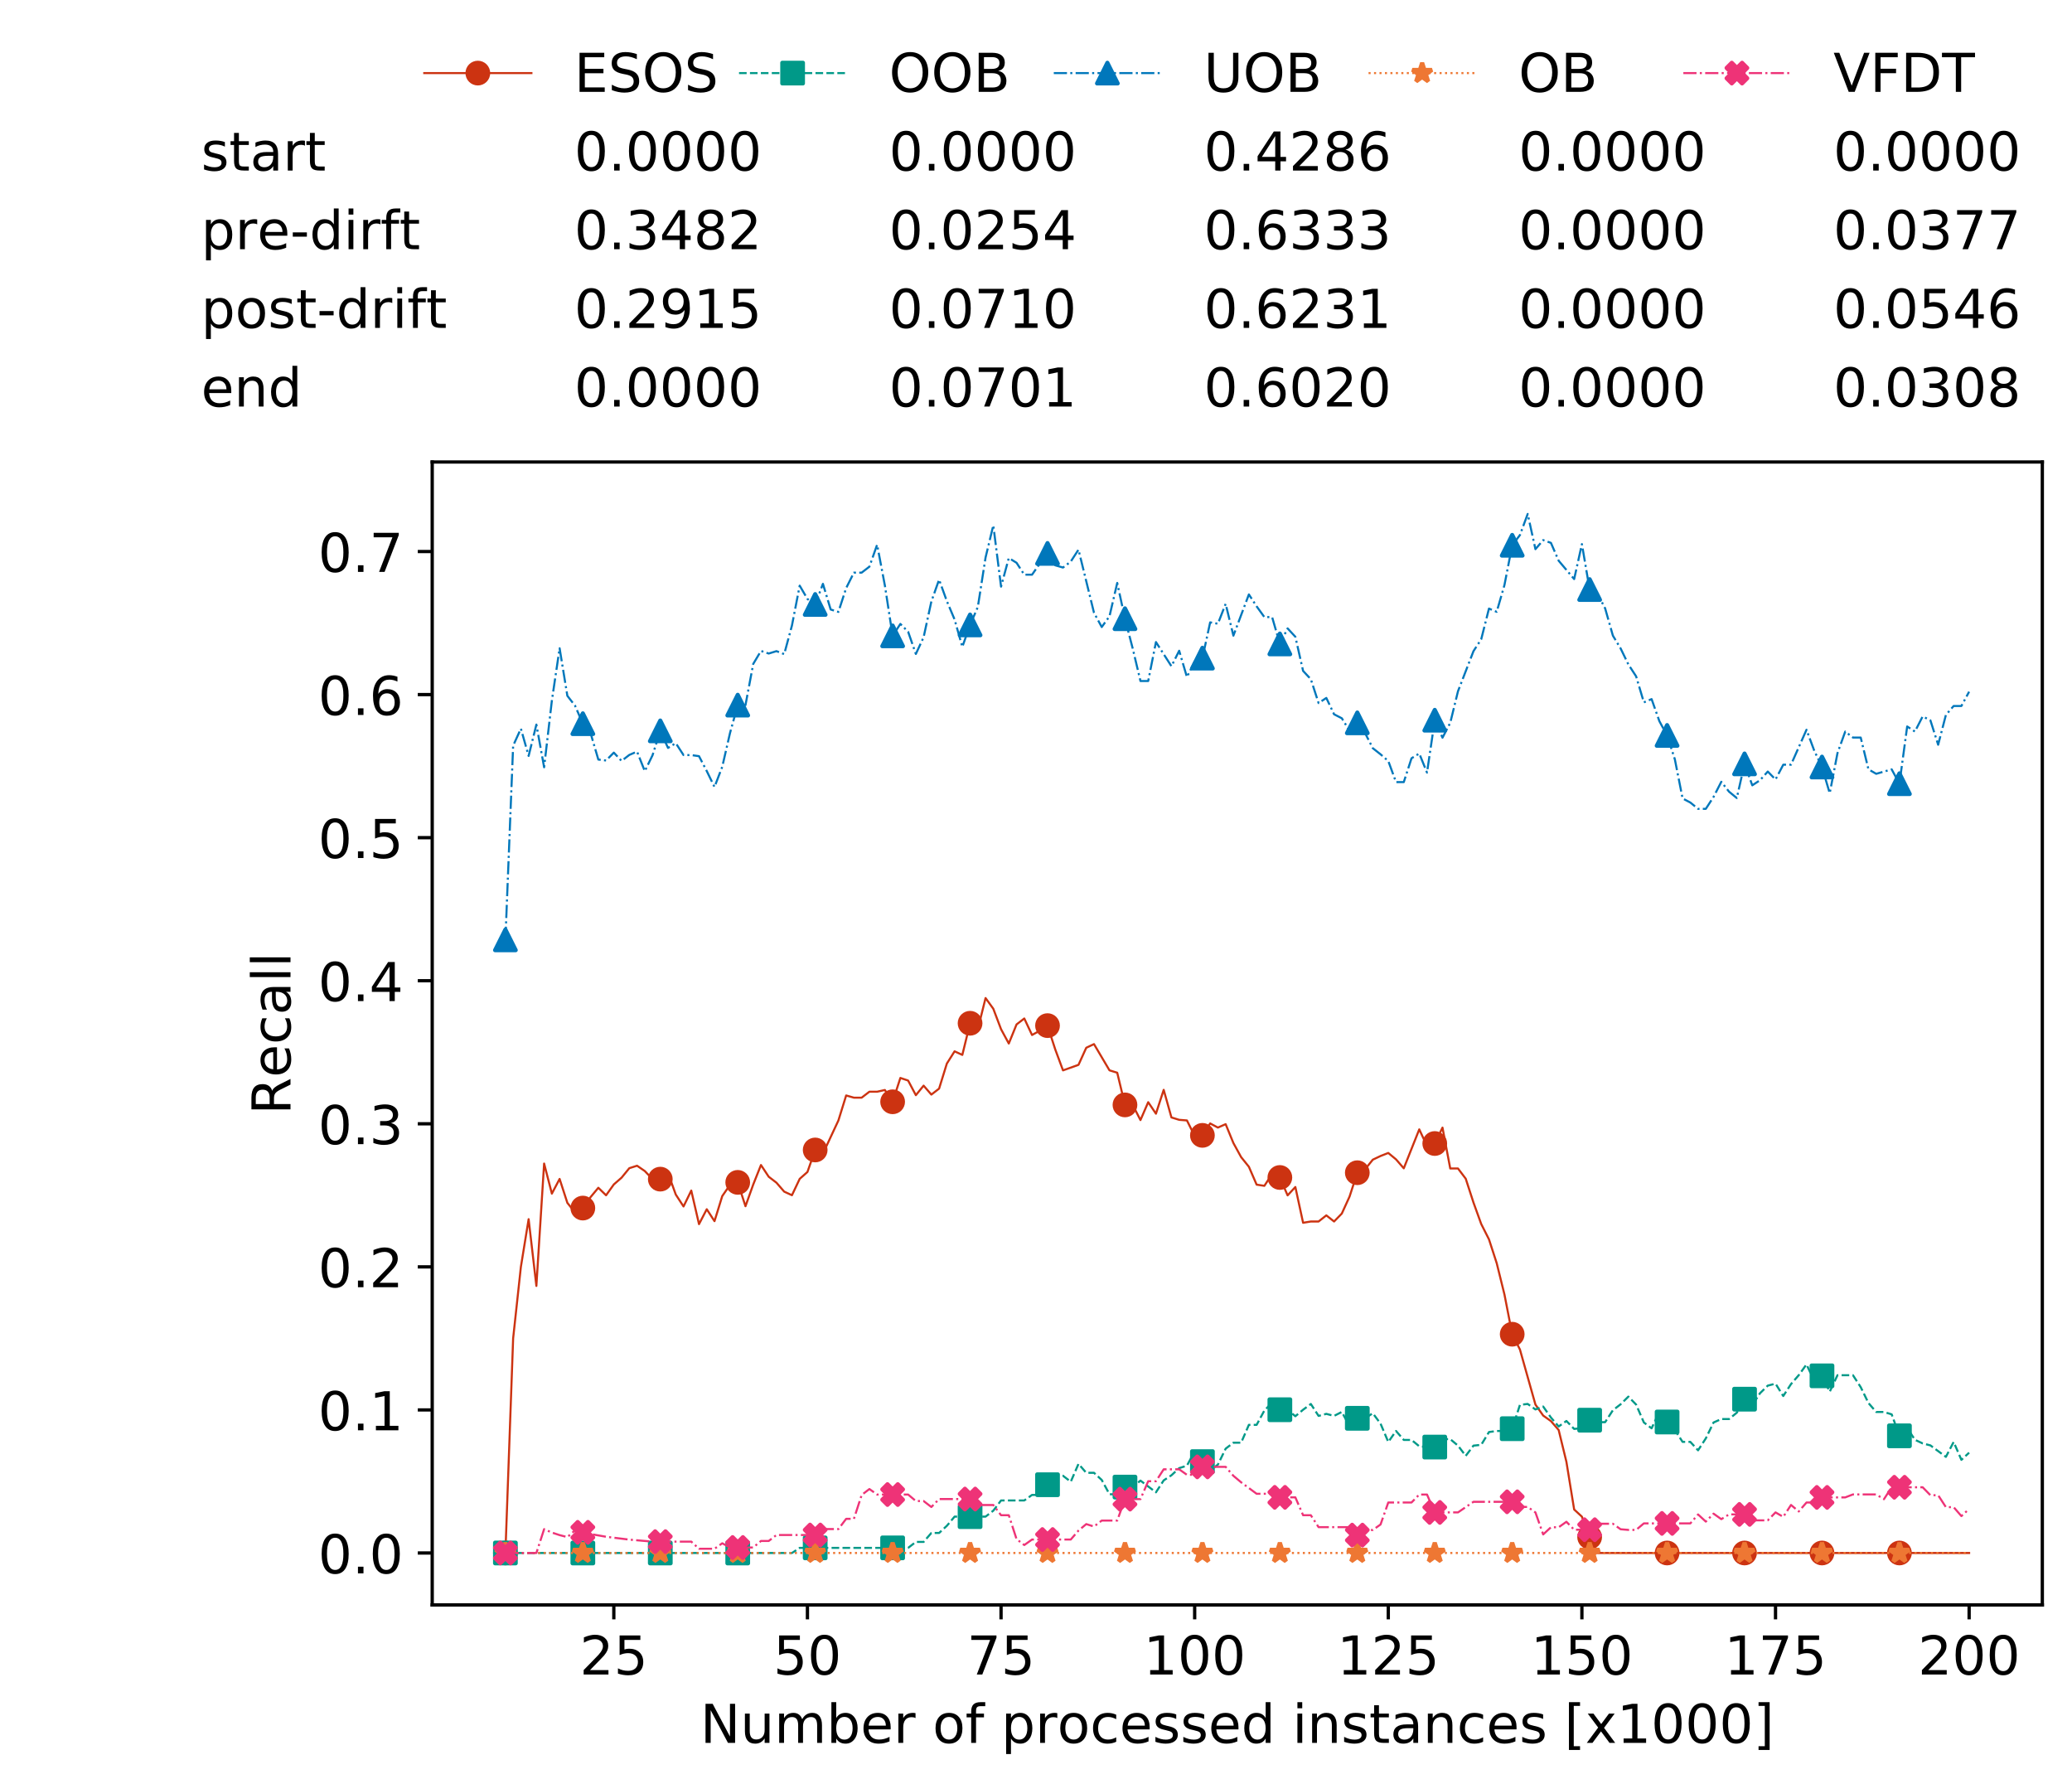 <?xml version="1.0" encoding="utf-8" standalone="no"?>
<!DOCTYPE svg PUBLIC "-//W3C//DTD SVG 1.1//EN"
  "http://www.w3.org/Graphics/SVG/1.1/DTD/svg11.dtd">
<!-- Created with matplotlib (https://matplotlib.org/) -->
<svg height="432.615pt" version="1.1" viewBox="0 0 502.65 432.615" width="502.65pt" xmlns="http://www.w3.org/2000/svg" xmlns:xlink="http://www.w3.org/1999/xlink">
 <defs>
  <style type="text/css">
*{stroke-linecap:butt;stroke-linejoin:round;white-space:pre;}
  </style>
 </defs>
 <g id="figure_1">
  <g id="patch_1">
   <path d="M 0 432.615 
L 502.65 432.615 
L 502.65 0 
L 0 0 
z
" style="fill:#ffffff;"/>
  </g>
  <g id="axes_1">
   <g id="patch_2">
    <path d="M 104.85 389.252 
L 495.45 389.252 
L 495.45 112.052 
L 104.85 112.052 
z
" style="fill:#ffffff;"/>
   </g>
   <g id="matplotlib.axis_1">
    <g id="xtick_1">
     <g id="line2d_1">
      <defs>
       <path d="M 0 0 
L 0 3.5 
" id="m4d5a7df803" style="stroke:#000000;stroke-width:0.8;"/>
      </defs>
      <g>
       <use style="stroke:#000000;stroke-width:0.8;" x="148.908" xlink:href="#m4d5a7df803" y="389.252"/>
      </g>
     </g>
     <g id="text_1">
      <!-- 25 -->
      <defs>
       <path d="M 19.188 8.297 
L 53.609 8.297 
L 53.609 0 
L 7.328 0 
L 7.328 8.297 
Q 12.938 14.109 22.625 23.891 
Q 32.328 33.688 34.812 36.531 
Q 39.547 41.844 41.422 45.531 
Q 43.312 49.219 43.312 52.781 
Q 43.312 58.594 39.234 62.25 
Q 35.156 65.922 28.609 65.922 
Q 23.969 65.922 18.812 64.312 
Q 13.672 62.703 7.812 59.422 
L 7.812 69.391 
Q 13.766 71.781 18.938 73 
Q 24.125 74.219 28.422 74.219 
Q 39.75 74.219 46.484 68.547 
Q 53.219 62.891 53.219 53.422 
Q 53.219 48.922 51.531 44.891 
Q 49.859 40.875 45.406 35.406 
Q 44.188 33.984 37.641 27.219 
Q 31.109 20.453 19.188 8.297 
z
" id="DejaVuSans-50"/>
       <path d="M 10.797 72.906 
L 49.516 72.906 
L 49.516 64.594 
L 19.828 64.594 
L 19.828 46.734 
Q 21.969 47.469 24.109 47.828 
Q 26.266 48.188 28.422 48.188 
Q 40.625 48.188 47.75 41.5 
Q 54.891 34.812 54.891 23.391 
Q 54.891 11.625 47.562 5.094 
Q 40.234 -1.422 26.906 -1.422 
Q 22.312 -1.422 17.547 -0.641 
Q 12.797 0.141 7.719 1.703 
L 7.719 11.625 
Q 12.109 9.234 16.797 8.062 
Q 21.484 6.891 26.703 6.891 
Q 35.156 6.891 40.078 11.328 
Q 45.016 15.766 45.016 23.391 
Q 45.016 31 40.078 35.438 
Q 35.156 39.891 26.703 39.891 
Q 22.75 39.891 18.812 39.016 
Q 14.891 38.141 10.797 36.281 
z
" id="DejaVuSans-53"/>
      </defs>
      <g transform="translate(140.636 406.13)scale(0.13 -0.13)">
       <use xlink:href="#DejaVuSans-50"/>
       <use x="63.623" xlink:href="#DejaVuSans-53"/>
      </g>
     </g>
    </g>
    <g id="xtick_2">
     <g id="line2d_2">
      <g>
       <use style="stroke:#000000;stroke-width:0.8;" x="195.877" xlink:href="#m4d5a7df803" y="389.252"/>
      </g>
     </g>
     <g id="text_2">
      <!-- 50 -->
      <defs>
       <path d="M 31.781 66.406 
Q 24.172 66.406 20.328 58.906 
Q 16.5 51.422 16.5 36.375 
Q 16.5 21.391 20.328 13.891 
Q 24.172 6.391 31.781 6.391 
Q 39.453 6.391 43.281 13.891 
Q 47.125 21.391 47.125 36.375 
Q 47.125 51.422 43.281 58.906 
Q 39.453 66.406 31.781 66.406 
z
M 31.781 74.219 
Q 44.047 74.219 50.516 64.516 
Q 56.984 54.828 56.984 36.375 
Q 56.984 17.969 50.516 8.266 
Q 44.047 -1.422 31.781 -1.422 
Q 19.531 -1.422 13.062 8.266 
Q 6.594 17.969 6.594 36.375 
Q 6.594 54.828 13.062 64.516 
Q 19.531 74.219 31.781 74.219 
z
" id="DejaVuSans-48"/>
      </defs>
      <g transform="translate(187.606 406.13)scale(0.13 -0.13)">
       <use xlink:href="#DejaVuSans-53"/>
       <use x="63.623" xlink:href="#DejaVuSans-48"/>
      </g>
     </g>
    </g>
    <g id="xtick_3">
     <g id="line2d_3">
      <g>
       <use style="stroke:#000000;stroke-width:0.8;" x="242.847" xlink:href="#m4d5a7df803" y="389.252"/>
      </g>
     </g>
     <g id="text_3">
      <!-- 75 -->
      <defs>
       <path d="M 8.203 72.906 
L 55.078 72.906 
L 55.078 68.703 
L 28.609 0 
L 18.312 0 
L 43.219 64.594 
L 8.203 64.594 
z
" id="DejaVuSans-55"/>
      </defs>
      <g transform="translate(234.576 406.13)scale(0.13 -0.13)">
       <use xlink:href="#DejaVuSans-55"/>
       <use x="63.623" xlink:href="#DejaVuSans-53"/>
      </g>
     </g>
    </g>
    <g id="xtick_4">
     <g id="line2d_4">
      <g>
       <use style="stroke:#000000;stroke-width:0.8;" x="289.817" xlink:href="#m4d5a7df803" y="389.252"/>
      </g>
     </g>
     <g id="text_4">
      <!-- 100 -->
      <defs>
       <path d="M 12.406 8.297 
L 28.516 8.297 
L 28.516 63.922 
L 10.984 60.406 
L 10.984 69.391 
L 28.422 72.906 
L 38.281 72.906 
L 38.281 8.297 
L 54.391 8.297 
L 54.391 0 
L 12.406 0 
z
" id="DejaVuSans-49"/>
      </defs>
      <g transform="translate(277.41 406.13)scale(0.13 -0.13)">
       <use xlink:href="#DejaVuSans-49"/>
       <use x="63.623" xlink:href="#DejaVuSans-48"/>
       <use x="127.246" xlink:href="#DejaVuSans-48"/>
      </g>
     </g>
    </g>
    <g id="xtick_5">
     <g id="line2d_5">
      <g>
       <use style="stroke:#000000;stroke-width:0.8;" x="336.786" xlink:href="#m4d5a7df803" y="389.252"/>
      </g>
     </g>
     <g id="text_5">
      <!-- 125 -->
      <g transform="translate(324.379 406.13)scale(0.13 -0.13)">
       <use xlink:href="#DejaVuSans-49"/>
       <use x="63.623" xlink:href="#DejaVuSans-50"/>
       <use x="127.246" xlink:href="#DejaVuSans-53"/>
      </g>
     </g>
    </g>
    <g id="xtick_6">
     <g id="line2d_6">
      <g>
       <use style="stroke:#000000;stroke-width:0.8;" x="383.756" xlink:href="#m4d5a7df803" y="389.252"/>
      </g>
     </g>
     <g id="text_6">
      <!-- 150 -->
      <g transform="translate(371.349 406.13)scale(0.13 -0.13)">
       <use xlink:href="#DejaVuSans-49"/>
       <use x="63.623" xlink:href="#DejaVuSans-53"/>
       <use x="127.246" xlink:href="#DejaVuSans-48"/>
      </g>
     </g>
    </g>
    <g id="xtick_7">
     <g id="line2d_7">
      <g>
       <use style="stroke:#000000;stroke-width:0.8;" x="430.726" xlink:href="#m4d5a7df803" y="389.252"/>
      </g>
     </g>
     <g id="text_7">
      <!-- 175 -->
      <g transform="translate(418.319 406.13)scale(0.13 -0.13)">
       <use xlink:href="#DejaVuSans-49"/>
       <use x="63.623" xlink:href="#DejaVuSans-55"/>
       <use x="127.246" xlink:href="#DejaVuSans-53"/>
      </g>
     </g>
    </g>
    <g id="xtick_8">
     <g id="line2d_8">
      <g>
       <use style="stroke:#000000;stroke-width:0.8;" x="477.695" xlink:href="#m4d5a7df803" y="389.252"/>
      </g>
     </g>
     <g id="text_8">
      <!-- 200 -->
      <g transform="translate(465.289 406.13)scale(0.13 -0.13)">
       <use xlink:href="#DejaVuSans-50"/>
       <use x="63.623" xlink:href="#DejaVuSans-48"/>
       <use x="127.246" xlink:href="#DejaVuSans-48"/>
      </g>
     </g>
    </g>
    <g id="text_9">
     <!-- Number of processed instances [x1000] -->
     <defs>
      <path d="M 9.812 72.906 
L 23.094 72.906 
L 55.422 11.922 
L 55.422 72.906 
L 64.984 72.906 
L 64.984 0 
L 51.703 0 
L 19.391 60.984 
L 19.391 0 
L 9.812 0 
z
" id="DejaVuSans-78"/>
      <path d="M 8.5 21.578 
L 8.5 54.688 
L 17.484 54.688 
L 17.484 21.922 
Q 17.484 14.156 20.5 10.266 
Q 23.531 6.391 29.594 6.391 
Q 36.859 6.391 41.078 11.031 
Q 45.312 15.672 45.312 23.688 
L 45.312 54.688 
L 54.297 54.688 
L 54.297 0 
L 45.312 0 
L 45.312 8.406 
Q 42.047 3.422 37.719 1 
Q 33.406 -1.422 27.688 -1.422 
Q 18.266 -1.422 13.375 4.438 
Q 8.5 10.297 8.5 21.578 
z
M 31.109 56 
z
" id="DejaVuSans-117"/>
      <path d="M 52 44.188 
Q 55.375 50.25 60.062 53.125 
Q 64.75 56 71.094 56 
Q 79.641 56 84.281 50.016 
Q 88.922 44.047 88.922 33.016 
L 88.922 0 
L 79.891 0 
L 79.891 32.719 
Q 79.891 40.578 77.094 44.375 
Q 74.312 48.188 68.609 48.188 
Q 61.625 48.188 57.562 43.547 
Q 53.516 38.922 53.516 30.906 
L 53.516 0 
L 44.484 0 
L 44.484 32.719 
Q 44.484 40.625 41.703 44.406 
Q 38.922 48.188 33.109 48.188 
Q 26.219 48.188 22.156 43.531 
Q 18.109 38.875 18.109 30.906 
L 18.109 0 
L 9.078 0 
L 9.078 54.688 
L 18.109 54.688 
L 18.109 46.188 
Q 21.188 51.219 25.484 53.609 
Q 29.781 56 35.688 56 
Q 41.656 56 45.828 52.969 
Q 50 49.953 52 44.188 
z
" id="DejaVuSans-109"/>
      <path d="M 48.688 27.297 
Q 48.688 37.203 44.609 42.844 
Q 40.531 48.484 33.406 48.484 
Q 26.266 48.484 22.188 42.844 
Q 18.109 37.203 18.109 27.297 
Q 18.109 17.391 22.188 11.75 
Q 26.266 6.109 33.406 6.109 
Q 40.531 6.109 44.609 11.75 
Q 48.688 17.391 48.688 27.297 
z
M 18.109 46.391 
Q 20.953 51.266 25.266 53.625 
Q 29.594 56 35.594 56 
Q 45.562 56 51.781 48.094 
Q 58.016 40.188 58.016 27.297 
Q 58.016 14.406 51.781 6.484 
Q 45.562 -1.422 35.594 -1.422 
Q 29.594 -1.422 25.266 0.953 
Q 20.953 3.328 18.109 8.203 
L 18.109 0 
L 9.078 0 
L 9.078 75.984 
L 18.109 75.984 
z
" id="DejaVuSans-98"/>
      <path d="M 56.203 29.594 
L 56.203 25.203 
L 14.891 25.203 
Q 15.484 15.922 20.484 11.062 
Q 25.484 6.203 34.422 6.203 
Q 39.594 6.203 44.453 7.469 
Q 49.312 8.734 54.109 11.281 
L 54.109 2.781 
Q 49.266 0.734 44.188 -0.344 
Q 39.109 -1.422 33.891 -1.422 
Q 20.797 -1.422 13.156 6.188 
Q 5.516 13.812 5.516 26.812 
Q 5.516 40.234 12.766 48.109 
Q 20.016 56 32.328 56 
Q 43.359 56 49.781 48.891 
Q 56.203 41.797 56.203 29.594 
z
M 47.219 32.234 
Q 47.125 39.594 43.094 43.984 
Q 39.062 48.391 32.422 48.391 
Q 24.906 48.391 20.391 44.141 
Q 15.875 39.891 15.188 32.172 
z
" id="DejaVuSans-101"/>
      <path d="M 41.109 46.297 
Q 39.594 47.172 37.812 47.578 
Q 36.031 48 33.891 48 
Q 26.266 48 22.188 43.047 
Q 18.109 38.094 18.109 28.812 
L 18.109 0 
L 9.078 0 
L 9.078 54.688 
L 18.109 54.688 
L 18.109 46.188 
Q 20.953 51.172 25.484 53.578 
Q 30.031 56 36.531 56 
Q 37.453 56 38.578 55.875 
Q 39.703 55.766 41.062 55.516 
z
" id="DejaVuSans-114"/>
      <path id="DejaVuSans-32"/>
      <path d="M 30.609 48.391 
Q 23.391 48.391 19.188 42.75 
Q 14.984 37.109 14.984 27.297 
Q 14.984 17.484 19.156 11.844 
Q 23.344 6.203 30.609 6.203 
Q 37.797 6.203 41.984 11.859 
Q 46.188 17.531 46.188 27.297 
Q 46.188 37.016 41.984 42.703 
Q 37.797 48.391 30.609 48.391 
z
M 30.609 56 
Q 42.328 56 49.016 48.375 
Q 55.719 40.766 55.719 27.297 
Q 55.719 13.875 49.016 6.219 
Q 42.328 -1.422 30.609 -1.422 
Q 18.844 -1.422 12.172 6.219 
Q 5.516 13.875 5.516 27.297 
Q 5.516 40.766 12.172 48.375 
Q 18.844 56 30.609 56 
z
" id="DejaVuSans-111"/>
      <path d="M 37.109 75.984 
L 37.109 68.5 
L 28.516 68.5 
Q 23.688 68.5 21.797 66.547 
Q 19.922 64.594 19.922 59.516 
L 19.922 54.688 
L 34.719 54.688 
L 34.719 47.703 
L 19.922 47.703 
L 19.922 0 
L 10.891 0 
L 10.891 47.703 
L 2.297 47.703 
L 2.297 54.688 
L 10.891 54.688 
L 10.891 58.5 
Q 10.891 67.625 15.141 71.797 
Q 19.391 75.984 28.609 75.984 
z
" id="DejaVuSans-102"/>
      <path d="M 18.109 8.203 
L 18.109 -20.797 
L 9.078 -20.797 
L 9.078 54.688 
L 18.109 54.688 
L 18.109 46.391 
Q 20.953 51.266 25.266 53.625 
Q 29.594 56 35.594 56 
Q 45.562 56 51.781 48.094 
Q 58.016 40.188 58.016 27.297 
Q 58.016 14.406 51.781 6.484 
Q 45.562 -1.422 35.594 -1.422 
Q 29.594 -1.422 25.266 0.953 
Q 20.953 3.328 18.109 8.203 
z
M 48.688 27.297 
Q 48.688 37.203 44.609 42.844 
Q 40.531 48.484 33.406 48.484 
Q 26.266 48.484 22.188 42.844 
Q 18.109 37.203 18.109 27.297 
Q 18.109 17.391 22.188 11.75 
Q 26.266 6.109 33.406 6.109 
Q 40.531 6.109 44.609 11.75 
Q 48.688 17.391 48.688 27.297 
z
" id="DejaVuSans-112"/>
      <path d="M 48.781 52.594 
L 48.781 44.188 
Q 44.969 46.297 41.141 47.344 
Q 37.312 48.391 33.406 48.391 
Q 24.656 48.391 19.812 42.844 
Q 14.984 37.312 14.984 27.297 
Q 14.984 17.281 19.812 11.734 
Q 24.656 6.203 33.406 6.203 
Q 37.312 6.203 41.141 7.25 
Q 44.969 8.297 48.781 10.406 
L 48.781 2.094 
Q 45.016 0.344 40.984 -0.531 
Q 36.969 -1.422 32.422 -1.422 
Q 20.062 -1.422 12.781 6.344 
Q 5.516 14.109 5.516 27.297 
Q 5.516 40.672 12.859 48.328 
Q 20.219 56 33.016 56 
Q 37.156 56 41.109 55.141 
Q 45.062 54.297 48.781 52.594 
z
" id="DejaVuSans-99"/>
      <path d="M 44.281 53.078 
L 44.281 44.578 
Q 40.484 46.531 36.375 47.5 
Q 32.281 48.484 27.875 48.484 
Q 21.188 48.484 17.844 46.438 
Q 14.5 44.391 14.5 40.281 
Q 14.5 37.156 16.891 35.375 
Q 19.281 33.594 26.516 31.984 
L 29.594 31.297 
Q 39.156 29.25 43.188 25.516 
Q 47.219 21.781 47.219 15.094 
Q 47.219 7.469 41.188 3.016 
Q 35.156 -1.422 24.609 -1.422 
Q 20.219 -1.422 15.453 -0.562 
Q 10.688 0.297 5.422 2 
L 5.422 11.281 
Q 10.406 8.688 15.234 7.391 
Q 20.062 6.109 24.812 6.109 
Q 31.156 6.109 34.562 8.281 
Q 37.984 10.453 37.984 14.406 
Q 37.984 18.062 35.516 20.016 
Q 33.062 21.969 24.703 23.781 
L 21.578 24.516 
Q 13.234 26.266 9.516 29.906 
Q 5.812 33.547 5.812 39.891 
Q 5.812 47.609 11.281 51.797 
Q 16.75 56 26.812 56 
Q 31.781 56 36.172 55.266 
Q 40.578 54.547 44.281 53.078 
z
" id="DejaVuSans-115"/>
      <path d="M 45.406 46.391 
L 45.406 75.984 
L 54.391 75.984 
L 54.391 0 
L 45.406 0 
L 45.406 8.203 
Q 42.578 3.328 38.25 0.953 
Q 33.938 -1.422 27.875 -1.422 
Q 17.969 -1.422 11.734 6.484 
Q 5.516 14.406 5.516 27.297 
Q 5.516 40.188 11.734 48.094 
Q 17.969 56 27.875 56 
Q 33.938 56 38.25 53.625 
Q 42.578 51.266 45.406 46.391 
z
M 14.797 27.297 
Q 14.797 17.391 18.875 11.75 
Q 22.953 6.109 30.078 6.109 
Q 37.203 6.109 41.297 11.75 
Q 45.406 17.391 45.406 27.297 
Q 45.406 37.203 41.297 42.844 
Q 37.203 48.484 30.078 48.484 
Q 22.953 48.484 18.875 42.844 
Q 14.797 37.203 14.797 27.297 
z
" id="DejaVuSans-100"/>
      <path d="M 9.422 54.688 
L 18.406 54.688 
L 18.406 0 
L 9.422 0 
z
M 9.422 75.984 
L 18.406 75.984 
L 18.406 64.594 
L 9.422 64.594 
z
" id="DejaVuSans-105"/>
      <path d="M 54.891 33.016 
L 54.891 0 
L 45.906 0 
L 45.906 32.719 
Q 45.906 40.484 42.875 44.328 
Q 39.844 48.188 33.797 48.188 
Q 26.516 48.188 22.312 43.547 
Q 18.109 38.922 18.109 30.906 
L 18.109 0 
L 9.078 0 
L 9.078 54.688 
L 18.109 54.688 
L 18.109 46.188 
Q 21.344 51.125 25.703 53.562 
Q 30.078 56 35.797 56 
Q 45.219 56 50.047 50.172 
Q 54.891 44.344 54.891 33.016 
z
" id="DejaVuSans-110"/>
      <path d="M 18.312 70.219 
L 18.312 54.688 
L 36.812 54.688 
L 36.812 47.703 
L 18.312 47.703 
L 18.312 18.016 
Q 18.312 11.328 20.141 9.422 
Q 21.969 7.516 27.594 7.516 
L 36.812 7.516 
L 36.812 0 
L 27.594 0 
Q 17.188 0 13.234 3.875 
Q 9.281 7.766 9.281 18.016 
L 9.281 47.703 
L 2.688 47.703 
L 2.688 54.688 
L 9.281 54.688 
L 9.281 70.219 
z
" id="DejaVuSans-116"/>
      <path d="M 34.281 27.484 
Q 23.391 27.484 19.188 25 
Q 14.984 22.516 14.984 16.5 
Q 14.984 11.719 18.141 8.906 
Q 21.297 6.109 26.703 6.109 
Q 34.188 6.109 38.703 11.406 
Q 43.219 16.703 43.219 25.484 
L 43.219 27.484 
z
M 52.203 31.203 
L 52.203 0 
L 43.219 0 
L 43.219 8.297 
Q 40.141 3.328 35.547 0.953 
Q 30.953 -1.422 24.312 -1.422 
Q 15.922 -1.422 10.953 3.297 
Q 6 8.016 6 15.922 
Q 6 25.141 12.172 29.828 
Q 18.359 34.516 30.609 34.516 
L 43.219 34.516 
L 43.219 35.406 
Q 43.219 41.609 39.141 45 
Q 35.062 48.391 27.688 48.391 
Q 23 48.391 18.547 47.266 
Q 14.109 46.141 10.016 43.891 
L 10.016 52.203 
Q 14.938 54.109 19.578 55.047 
Q 24.219 56 28.609 56 
Q 40.484 56 46.344 49.844 
Q 52.203 43.703 52.203 31.203 
z
" id="DejaVuSans-97"/>
      <path d="M 8.594 75.984 
L 29.297 75.984 
L 29.297 69 
L 17.578 69 
L 17.578 -6.203 
L 29.297 -6.203 
L 29.297 -13.188 
L 8.594 -13.188 
z
" id="DejaVuSans-91"/>
      <path d="M 54.891 54.688 
L 35.109 28.078 
L 55.906 0 
L 45.312 0 
L 29.391 21.484 
L 13.484 0 
L 2.875 0 
L 24.125 28.609 
L 4.688 54.688 
L 15.281 54.688 
L 29.781 35.203 
L 44.281 54.688 
z
" id="DejaVuSans-120"/>
      <path d="M 30.422 75.984 
L 30.422 -13.188 
L 9.719 -13.188 
L 9.719 -6.203 
L 21.391 -6.203 
L 21.391 69 
L 9.719 69 
L 9.719 75.984 
z
" id="DejaVuSans-93"/>
     </defs>
     <g transform="translate(169.881 422.711)scale(0.13 -0.13)">
      <use xlink:href="#DejaVuSans-78"/>
      <use x="74.805" xlink:href="#DejaVuSans-117"/>
      <use x="138.184" xlink:href="#DejaVuSans-109"/>
      <use x="235.596" xlink:href="#DejaVuSans-98"/>
      <use x="299.072" xlink:href="#DejaVuSans-101"/>
      <use x="360.596" xlink:href="#DejaVuSans-114"/>
      <use x="401.709" xlink:href="#DejaVuSans-32"/>
      <use x="433.496" xlink:href="#DejaVuSans-111"/>
      <use x="494.678" xlink:href="#DejaVuSans-102"/>
      <use x="529.883" xlink:href="#DejaVuSans-32"/>
      <use x="561.67" xlink:href="#DejaVuSans-112"/>
      <use x="625.146" xlink:href="#DejaVuSans-114"/>
      <use x="666.229" xlink:href="#DejaVuSans-111"/>
      <use x="727.41" xlink:href="#DejaVuSans-99"/>
      <use x="782.391" xlink:href="#DejaVuSans-101"/>
      <use x="843.914" xlink:href="#DejaVuSans-115"/>
      <use x="896.014" xlink:href="#DejaVuSans-115"/>
      <use x="948.113" xlink:href="#DejaVuSans-101"/>
      <use x="1009.637" xlink:href="#DejaVuSans-100"/>
      <use x="1073.113" xlink:href="#DejaVuSans-32"/>
      <use x="1104.9" xlink:href="#DejaVuSans-105"/>
      <use x="1132.684" xlink:href="#DejaVuSans-110"/>
      <use x="1196.062" xlink:href="#DejaVuSans-115"/>
      <use x="1248.162" xlink:href="#DejaVuSans-116"/>
      <use x="1287.371" xlink:href="#DejaVuSans-97"/>
      <use x="1348.65" xlink:href="#DejaVuSans-110"/>
      <use x="1412.029" xlink:href="#DejaVuSans-99"/>
      <use x="1467.01" xlink:href="#DejaVuSans-101"/>
      <use x="1528.533" xlink:href="#DejaVuSans-115"/>
      <use x="1580.633" xlink:href="#DejaVuSans-32"/>
      <use x="1612.42" xlink:href="#DejaVuSans-91"/>
      <use x="1651.434" xlink:href="#DejaVuSans-120"/>
      <use x="1710.613" xlink:href="#DejaVuSans-49"/>
      <use x="1774.236" xlink:href="#DejaVuSans-48"/>
      <use x="1837.859" xlink:href="#DejaVuSans-48"/>
      <use x="1901.482" xlink:href="#DejaVuSans-48"/>
      <use x="1965.105" xlink:href="#DejaVuSans-93"/>
     </g>
    </g>
   </g>
   <g id="matplotlib.axis_2">
    <g id="ytick_1">
     <g id="line2d_9">
      <defs>
       <path d="M 0 0 
L -3.5 0 
" id="m21ae153ee7" style="stroke:#000000;stroke-width:0.8;"/>
      </defs>
      <g>
       <use style="stroke:#000000;stroke-width:0.8;" x="104.85" xlink:href="#m21ae153ee7" y="376.652"/>
      </g>
     </g>
     <g id="text_10">
      <!-- 0.0 -->
      <defs>
       <path d="M 10.688 12.406 
L 21 12.406 
L 21 0 
L 10.688 0 
z
" id="DejaVuSans-46"/>
      </defs>
      <g transform="translate(77.176 381.591)scale(0.13 -0.13)">
       <use xlink:href="#DejaVuSans-48"/>
       <use x="63.623" xlink:href="#DejaVuSans-46"/>
       <use x="95.41" xlink:href="#DejaVuSans-48"/>
      </g>
     </g>
    </g>
    <g id="ytick_2">
     <g id="line2d_10">
      <g>
       <use style="stroke:#000000;stroke-width:0.8;" x="104.85" xlink:href="#m21ae153ee7" y="341.954"/>
      </g>
     </g>
     <g id="text_11">
      <!-- 0.1 -->
      <g transform="translate(77.176 346.893)scale(0.13 -0.13)">
       <use xlink:href="#DejaVuSans-48"/>
       <use x="63.623" xlink:href="#DejaVuSans-46"/>
       <use x="95.41" xlink:href="#DejaVuSans-49"/>
      </g>
     </g>
    </g>
    <g id="ytick_3">
     <g id="line2d_11">
      <g>
       <use style="stroke:#000000;stroke-width:0.8;" x="104.85" xlink:href="#m21ae153ee7" y="307.256"/>
      </g>
     </g>
     <g id="text_12">
      <!-- 0.2 -->
      <g transform="translate(77.176 312.195)scale(0.13 -0.13)">
       <use xlink:href="#DejaVuSans-48"/>
       <use x="63.623" xlink:href="#DejaVuSans-46"/>
       <use x="95.41" xlink:href="#DejaVuSans-50"/>
      </g>
     </g>
    </g>
    <g id="ytick_4">
     <g id="line2d_12">
      <g>
       <use style="stroke:#000000;stroke-width:0.8;" x="104.85" xlink:href="#m21ae153ee7" y="272.558"/>
      </g>
     </g>
     <g id="text_13">
      <!-- 0.3 -->
      <defs>
       <path d="M 40.578 39.312 
Q 47.656 37.797 51.625 33 
Q 55.609 28.219 55.609 21.188 
Q 55.609 10.406 48.188 4.484 
Q 40.766 -1.422 27.094 -1.422 
Q 22.516 -1.422 17.656 -0.516 
Q 12.797 0.391 7.625 2.203 
L 7.625 11.719 
Q 11.719 9.328 16.594 8.109 
Q 21.484 6.891 26.812 6.891 
Q 36.078 6.891 40.938 10.547 
Q 45.797 14.203 45.797 21.188 
Q 45.797 27.641 41.281 31.266 
Q 36.766 34.906 28.719 34.906 
L 20.219 34.906 
L 20.219 43.016 
L 29.109 43.016 
Q 36.375 43.016 40.234 45.922 
Q 44.094 48.828 44.094 54.297 
Q 44.094 59.906 40.109 62.906 
Q 36.141 65.922 28.719 65.922 
Q 24.656 65.922 20.016 65.031 
Q 15.375 64.156 9.812 62.312 
L 9.812 71.094 
Q 15.438 72.656 20.344 73.438 
Q 25.25 74.219 29.594 74.219 
Q 40.828 74.219 47.359 69.109 
Q 53.906 64.016 53.906 55.328 
Q 53.906 49.266 50.438 45.094 
Q 46.969 40.922 40.578 39.312 
z
" id="DejaVuSans-51"/>
      </defs>
      <g transform="translate(77.176 277.497)scale(0.13 -0.13)">
       <use xlink:href="#DejaVuSans-48"/>
       <use x="63.623" xlink:href="#DejaVuSans-46"/>
       <use x="95.41" xlink:href="#DejaVuSans-51"/>
      </g>
     </g>
    </g>
    <g id="ytick_5">
     <g id="line2d_13">
      <g>
       <use style="stroke:#000000;stroke-width:0.8;" x="104.85" xlink:href="#m21ae153ee7" y="237.86"/>
      </g>
     </g>
     <g id="text_14">
      <!-- 0.4 -->
      <defs>
       <path d="M 37.797 64.312 
L 12.891 25.391 
L 37.797 25.391 
z
M 35.203 72.906 
L 47.609 72.906 
L 47.609 25.391 
L 58.016 25.391 
L 58.016 17.188 
L 47.609 17.188 
L 47.609 0 
L 37.797 0 
L 37.797 17.188 
L 4.891 17.188 
L 4.891 26.703 
z
" id="DejaVuSans-52"/>
      </defs>
      <g transform="translate(77.176 242.799)scale(0.13 -0.13)">
       <use xlink:href="#DejaVuSans-48"/>
       <use x="63.623" xlink:href="#DejaVuSans-46"/>
       <use x="95.41" xlink:href="#DejaVuSans-52"/>
      </g>
     </g>
    </g>
    <g id="ytick_6">
     <g id="line2d_14">
      <g>
       <use style="stroke:#000000;stroke-width:0.8;" x="104.85" xlink:href="#m21ae153ee7" y="203.163"/>
      </g>
     </g>
     <g id="text_15">
      <!-- 0.5 -->
      <g transform="translate(77.176 208.102)scale(0.13 -0.13)">
       <use xlink:href="#DejaVuSans-48"/>
       <use x="63.623" xlink:href="#DejaVuSans-46"/>
       <use x="95.41" xlink:href="#DejaVuSans-53"/>
      </g>
     </g>
    </g>
    <g id="ytick_7">
     <g id="line2d_15">
      <g>
       <use style="stroke:#000000;stroke-width:0.8;" x="104.85" xlink:href="#m21ae153ee7" y="168.465"/>
      </g>
     </g>
     <g id="text_16">
      <!-- 0.6 -->
      <defs>
       <path d="M 33.016 40.375 
Q 26.375 40.375 22.484 35.828 
Q 18.609 31.297 18.609 23.391 
Q 18.609 15.531 22.484 10.953 
Q 26.375 6.391 33.016 6.391 
Q 39.656 6.391 43.531 10.953 
Q 47.406 15.531 47.406 23.391 
Q 47.406 31.297 43.531 35.828 
Q 39.656 40.375 33.016 40.375 
z
M 52.594 71.297 
L 52.594 62.312 
Q 48.875 64.062 45.094 64.984 
Q 41.312 65.922 37.594 65.922 
Q 27.828 65.922 22.672 59.328 
Q 17.531 52.734 16.797 39.406 
Q 19.672 43.656 24.016 45.922 
Q 28.375 48.188 33.594 48.188 
Q 44.578 48.188 50.953 41.516 
Q 57.328 34.859 57.328 23.391 
Q 57.328 12.156 50.688 5.359 
Q 44.047 -1.422 33.016 -1.422 
Q 20.359 -1.422 13.672 8.266 
Q 6.984 17.969 6.984 36.375 
Q 6.984 53.656 15.188 63.938 
Q 23.391 74.219 37.203 74.219 
Q 40.922 74.219 44.703 73.484 
Q 48.484 72.75 52.594 71.297 
z
" id="DejaVuSans-54"/>
      </defs>
      <g transform="translate(77.176 173.404)scale(0.13 -0.13)">
       <use xlink:href="#DejaVuSans-48"/>
       <use x="63.623" xlink:href="#DejaVuSans-46"/>
       <use x="95.41" xlink:href="#DejaVuSans-54"/>
      </g>
     </g>
    </g>
    <g id="ytick_8">
     <g id="line2d_16">
      <g>
       <use style="stroke:#000000;stroke-width:0.8;" x="104.85" xlink:href="#m21ae153ee7" y="133.767"/>
      </g>
     </g>
     <g id="text_17">
      <!-- 0.7 -->
      <g transform="translate(77.176 138.706)scale(0.13 -0.13)">
       <use xlink:href="#DejaVuSans-48"/>
       <use x="63.623" xlink:href="#DejaVuSans-46"/>
       <use x="95.41" xlink:href="#DejaVuSans-55"/>
      </g>
     </g>
    </g>
    <g id="text_18">
     <!-- Recall -->
     <defs>
      <path d="M 44.391 34.188 
Q 47.562 33.109 50.562 29.594 
Q 53.562 26.078 56.594 19.922 
L 66.609 0 
L 56 0 
L 46.688 18.703 
Q 43.062 26.031 39.672 28.422 
Q 36.281 30.812 30.422 30.812 
L 19.672 30.812 
L 19.672 0 
L 9.812 0 
L 9.812 72.906 
L 32.078 72.906 
Q 44.578 72.906 50.734 67.672 
Q 56.891 62.453 56.891 51.906 
Q 56.891 45.016 53.688 40.469 
Q 50.484 35.938 44.391 34.188 
z
M 19.672 64.797 
L 19.672 38.922 
L 32.078 38.922 
Q 39.203 38.922 42.844 42.219 
Q 46.484 45.516 46.484 51.906 
Q 46.484 58.297 42.844 61.547 
Q 39.203 64.797 32.078 64.797 
z
" id="DejaVuSans-82"/>
      <path d="M 9.422 75.984 
L 18.406 75.984 
L 18.406 0 
L 9.422 0 
z
" id="DejaVuSans-108"/>
     </defs>
     <g transform="translate(70.472 270.333)rotate(-90)scale(0.13 -0.13)">
      <use xlink:href="#DejaVuSans-82"/>
      <use x="69.42" xlink:href="#DejaVuSans-101"/>
      <use x="130.943" xlink:href="#DejaVuSans-99"/>
      <use x="185.924" xlink:href="#DejaVuSans-97"/>
      <use x="247.203" xlink:href="#DejaVuSans-108"/>
      <use x="274.986" xlink:href="#DejaVuSans-108"/>
     </g>
    </g>
   </g>
   <g id="line2d_17"/>
   <g id="line2d_18"/>
   <g id="line2d_19"/>
   <g id="line2d_20"/>
   <g id="line2d_21"/>
   <g id="line2d_22">
    <path clip-path="url(#p5368abb405)" d="M 122.605 376.652 
L 124.483 324.605 
L 126.362 307.256 
L 128.241 295.69 
L 130.12 311.883 
L 131.998 282.197 
L 133.877 289.494 
L 135.756 285.931 
L 137.635 291.728 
L 139.514 294.097 
L 141.392 292.999 
L 143.271 290.332 
L 145.15 288.075 
L 147.029 289.896 
L 148.908 287.268 
L 150.786 285.626 
L 152.665 283.326 
L 154.544 282.728 
L 156.423 284.019 
L 158.302 285.982 
L 160.18 285.982 
L 162.059 284.514 
L 163.938 289.718 
L 165.817 292.61 
L 167.695 288.754 
L 169.574 296.895 
L 171.453 293.281 
L 173.332 296.172 
L 175.211 290.093 
L 177.089 287.371 
L 178.968 286.765 
L 180.847 292.548 
L 182.726 287.29 
L 184.605 282.559 
L 186.483 285.398 
L 188.362 286.844 
L 190.241 289.012 
L 192.12 289.88 
L 193.998 285.914 
L 195.877 284.246 
L 197.756 278.908 
L 199.635 279.798 
L 203.392 271.746 
L 205.271 265.687 
L 207.15 266.221 
L 209.029 266.221 
L 210.908 264.776 
L 212.786 264.776 
L 214.665 264.362 
L 216.544 267.222 
L 218.423 261.439 
L 220.302 262.07 
L 222.18 265.619 
L 224.059 263.306 
L 225.938 265.474 
L 227.817 264.028 
L 229.695 257.956 
L 231.574 254.982 
L 233.453 255.85 
L 235.332 248.176 
L 237.211 249.622 
L 239.089 242.059 
L 240.968 244.662 
L 242.847 249.619 
L 244.726 253.088 
L 246.605 248.462 
L 248.483 247.016 
L 250.362 251.02 
L 252.241 249.987 
L 254.12 248.748 
L 255.998 254.531 
L 257.877 259.602 
L 261.635 258.26 
L 263.514 254.12 
L 265.392 253.23 
L 269.15 259.591 
L 271.029 260.17 
L 272.908 267.977 
L 274.786 267.977 
L 276.665 271.657 
L 278.544 267.319 
L 280.423 270.108 
L 282.302 264.325 
L 284.18 271.016 
L 286.059 271.595 
L 287.938 271.743 
L 289.817 275.502 
L 291.695 275.364 
L 293.574 272.473 
L 295.453 273.474 
L 297.332 272.647 
L 299.211 277.226 
L 301.089 280.643 
L 302.968 282.978 
L 304.847 287.316 
L 306.726 287.605 
L 308.605 284.713 
L 310.483 285.581 
L 312.362 289.918 
L 314.241 287.89 
L 316.12 296.565 
L 317.998 296.255 
L 319.877 296.255 
L 321.756 294.768 
L 323.635 296.255 
L 325.514 294.327 
L 327.392 290.207 
L 329.271 284.424 
L 331.15 283.598 
L 333.029 281.262 
L 334.908 280.372 
L 336.786 279.631 
L 338.665 281.188 
L 340.544 283.357 
L 344.302 273.911 
L 346.18 277.959 
L 348.059 277.34 
L 349.938 273.484 
L 351.817 283.398 
L 353.695 283.398 
L 355.574 285.876 
L 357.453 291.659 
L 359.332 296.864 
L 361.211 300.582 
L 363.089 306.365 
L 364.968 313.955 
L 366.847 323.593 
L 368.726 327.311 
L 372.483 340.656 
L 374.362 343.325 
L 376.241 344.66 
L 378.12 346.828 
L 379.998 354.539 
L 381.877 366.105 
L 383.756 367.84 
L 385.635 372.796 
L 387.514 376.652 
L 477.695 376.652 
L 477.695 376.652 
" style="fill:none;stroke:#cc3311;stroke-linecap:square;stroke-width:0.5;"/>
    <defs>
     <path d="M 0 2.5 
C 0.663 2.5 1.299 2.237 1.768 1.768 
C 2.237 1.299 2.5 0.663 2.5 0 
C 2.5 -0.663 2.237 -1.299 1.768 -1.768 
C 1.299 -2.237 0.663 -2.5 0 -2.5 
C -0.663 -2.5 -1.299 -2.237 -1.768 -1.768 
C -2.237 -1.299 -2.5 -0.663 -2.5 0 
C -2.5 0.663 -2.237 1.299 -1.768 1.768 
C -1.299 2.237 -0.663 2.5 0 2.5 
z
" id="mf0e46b01a7" style="stroke:#cc3311;"/>
    </defs>
    <g clip-path="url(#p5368abb405)">
     <use style="fill:#cc3311;stroke:#cc3311;" x="122.605" xlink:href="#mf0e46b01a7" y="376.652"/>
     <use style="fill:#cc3311;stroke:#cc3311;" x="141.392" xlink:href="#mf0e46b01a7" y="292.999"/>
     <use style="fill:#cc3311;stroke:#cc3311;" x="160.18" xlink:href="#mf0e46b01a7" y="285.982"/>
     <use style="fill:#cc3311;stroke:#cc3311;" x="178.968" xlink:href="#mf0e46b01a7" y="286.765"/>
     <use style="fill:#cc3311;stroke:#cc3311;" x="197.756" xlink:href="#mf0e46b01a7" y="278.908"/>
     <use style="fill:#cc3311;stroke:#cc3311;" x="216.544" xlink:href="#mf0e46b01a7" y="267.222"/>
     <use style="fill:#cc3311;stroke:#cc3311;" x="235.332" xlink:href="#mf0e46b01a7" y="248.176"/>
     <use style="fill:#cc3311;stroke:#cc3311;" x="254.12" xlink:href="#mf0e46b01a7" y="248.748"/>
     <use style="fill:#cc3311;stroke:#cc3311;" x="272.908" xlink:href="#mf0e46b01a7" y="267.977"/>
     <use style="fill:#cc3311;stroke:#cc3311;" x="291.695" xlink:href="#mf0e46b01a7" y="275.364"/>
     <use style="fill:#cc3311;stroke:#cc3311;" x="310.483" xlink:href="#mf0e46b01a7" y="285.581"/>
     <use style="fill:#cc3311;stroke:#cc3311;" x="329.271" xlink:href="#mf0e46b01a7" y="284.424"/>
     <use style="fill:#cc3311;stroke:#cc3311;" x="348.059" xlink:href="#mf0e46b01a7" y="277.34"/>
     <use style="fill:#cc3311;stroke:#cc3311;" x="366.847" xlink:href="#mf0e46b01a7" y="323.593"/>
     <use style="fill:#cc3311;stroke:#cc3311;" x="385.635" xlink:href="#mf0e46b01a7" y="372.796"/>
     <use style="fill:#cc3311;stroke:#cc3311;" x="404.423" xlink:href="#mf0e46b01a7" y="376.652"/>
     <use style="fill:#cc3311;stroke:#cc3311;" x="423.211" xlink:href="#mf0e46b01a7" y="376.652"/>
     <use style="fill:#cc3311;stroke:#cc3311;" x="441.998" xlink:href="#mf0e46b01a7" y="376.652"/>
     <use style="fill:#cc3311;stroke:#cc3311;" x="460.786" xlink:href="#mf0e46b01a7" y="376.652"/>
    </g>
   </g>
   <g id="line2d_23"/>
   <g id="line2d_24"/>
   <g id="line2d_25"/>
   <g id="line2d_26"/>
   <g id="line2d_27">
    <path clip-path="url(#p5368abb405)" d="M 122.605 376.652 
L 192.12 376.652 
L 193.998 375.413 
L 220.302 375.413 
L 222.18 373.967 
L 224.059 373.967 
L 225.938 371.798 
L 227.817 371.798 
L 229.695 370.063 
L 231.574 367.833 
L 239.089 367.833 
L 240.968 366.387 
L 242.847 363.909 
L 248.483 363.909 
L 250.362 362.574 
L 252.241 362.574 
L 254.12 360.096 
L 255.998 357.927 
L 257.877 357.927 
L 259.756 359.373 
L 261.635 355.036 
L 263.514 357.204 
L 265.392 357.204 
L 267.271 358.939 
L 269.15 362.409 
L 271.029 362.409 
L 272.908 360.674 
L 274.786 360.674 
L 276.665 359.097 
L 280.423 361.937 
L 282.302 359.045 
L 284.18 357.806 
L 286.059 356.071 
L 287.938 355.478 
L 289.817 352.008 
L 291.695 354.487 
L 293.574 356.655 
L 295.453 355.209 
L 297.332 351.354 
L 299.211 349.908 
L 301.089 349.908 
L 302.968 345.571 
L 304.847 345.571 
L 306.726 342.101 
L 308.605 340.174 
L 310.483 341.909 
L 312.362 341.909 
L 314.241 343.486 
L 316.12 341.909 
L 317.998 340.514 
L 319.877 343.406 
L 321.756 342.91 
L 323.635 343.406 
L 325.514 342.442 
L 327.392 345.912 
L 329.271 343.984 
L 331.15 343.984 
L 333.029 342.761 
L 334.908 345.282 
L 336.786 349.73 
L 338.665 347.061 
L 340.544 349.23 
L 342.423 349.23 
L 344.302 350.772 
L 346.18 350.965 
L 348.059 350.965 
L 349.938 349.037 
L 351.817 349.037 
L 353.695 350.614 
L 355.574 353.093 
L 357.453 350.614 
L 359.332 350.421 
L 361.211 347.323 
L 363.089 347.06 
L 364.968 347.06 
L 366.847 346.51 
L 368.726 340.727 
L 370.605 340.504 
L 372.483 341.839 
L 374.362 341.132 
L 376.241 343.801 
L 378.12 345.97 
L 379.998 344.635 
L 381.877 346.563 
L 383.756 346.37 
L 385.635 344.443 
L 387.514 344.925 
L 389.392 344.925 
L 391.271 342.033 
L 393.15 340.587 
L 395.029 338.729 
L 396.908 340.656 
L 398.786 344.993 
L 400.665 346.413 
L 402.544 342.409 
L 404.423 344.888 
L 406.302 346.815 
L 408.18 349.707 
L 410.059 349.707 
L 411.938 351.748 
L 413.817 348.856 
L 415.695 345.001 
L 417.574 344.167 
L 419.453 344.167 
L 421.332 342.625 
L 423.211 339.348 
L 425.089 340.794 
L 426.968 337.902 
L 428.847 336.062 
L 430.726 335.58 
L 432.605 338.583 
L 434.483 335.691 
L 436.362 333.523 
L 438.241 330.92 
L 440.12 334.924 
L 441.998 333.685 
L 443.877 337.54 
L 445.756 333.537 
L 449.514 333.537 
L 451.392 336.428 
L 453.271 340.283 
L 455.15 342.452 
L 457.029 342.452 
L 458.908 343.03 
L 460.786 348.235 
L 462.665 346.307 
L 464.544 349.199 
L 466.423 350.075 
L 468.302 350.557 
L 472.059 353.337 
L 473.938 349.723 
L 475.817 354.06 
L 477.695 352.325 
L 477.695 352.325 
" style="fill:none;stroke:#009988;stroke-dasharray:1.85,0.8;stroke-dashoffset:0;stroke-width:0.5;"/>
    <defs>
     <path d="M -2.5 2.5 
L 2.5 2.5 
L 2.5 -2.5 
L -2.5 -2.5 
z
" id="m6edd6665ac" style="stroke:#009988;stroke-linejoin:miter;"/>
    </defs>
    <g clip-path="url(#p5368abb405)">
     <use style="fill:#009988;stroke:#009988;stroke-linejoin:miter;" x="122.605" xlink:href="#m6edd6665ac" y="376.652"/>
     <use style="fill:#009988;stroke:#009988;stroke-linejoin:miter;" x="141.392" xlink:href="#m6edd6665ac" y="376.652"/>
     <use style="fill:#009988;stroke:#009988;stroke-linejoin:miter;" x="160.18" xlink:href="#m6edd6665ac" y="376.652"/>
     <use style="fill:#009988;stroke:#009988;stroke-linejoin:miter;" x="178.968" xlink:href="#m6edd6665ac" y="376.652"/>
     <use style="fill:#009988;stroke:#009988;stroke-linejoin:miter;" x="197.756" xlink:href="#m6edd6665ac" y="375.413"/>
     <use style="fill:#009988;stroke:#009988;stroke-linejoin:miter;" x="216.544" xlink:href="#m6edd6665ac" y="375.413"/>
     <use style="fill:#009988;stroke:#009988;stroke-linejoin:miter;" x="235.332" xlink:href="#m6edd6665ac" y="367.833"/>
     <use style="fill:#009988;stroke:#009988;stroke-linejoin:miter;" x="254.12" xlink:href="#m6edd6665ac" y="360.096"/>
     <use style="fill:#009988;stroke:#009988;stroke-linejoin:miter;" x="272.908" xlink:href="#m6edd6665ac" y="360.674"/>
     <use style="fill:#009988;stroke:#009988;stroke-linejoin:miter;" x="291.695" xlink:href="#m6edd6665ac" y="354.487"/>
     <use style="fill:#009988;stroke:#009988;stroke-linejoin:miter;" x="310.483" xlink:href="#m6edd6665ac" y="341.909"/>
     <use style="fill:#009988;stroke:#009988;stroke-linejoin:miter;" x="329.271" xlink:href="#m6edd6665ac" y="343.984"/>
     <use style="fill:#009988;stroke:#009988;stroke-linejoin:miter;" x="348.059" xlink:href="#m6edd6665ac" y="350.965"/>
     <use style="fill:#009988;stroke:#009988;stroke-linejoin:miter;" x="366.847" xlink:href="#m6edd6665ac" y="346.51"/>
     <use style="fill:#009988;stroke:#009988;stroke-linejoin:miter;" x="385.635" xlink:href="#m6edd6665ac" y="344.443"/>
     <use style="fill:#009988;stroke:#009988;stroke-linejoin:miter;" x="404.423" xlink:href="#m6edd6665ac" y="344.888"/>
     <use style="fill:#009988;stroke:#009988;stroke-linejoin:miter;" x="423.211" xlink:href="#m6edd6665ac" y="339.348"/>
     <use style="fill:#009988;stroke:#009988;stroke-linejoin:miter;" x="441.998" xlink:href="#m6edd6665ac" y="333.685"/>
     <use style="fill:#009988;stroke:#009988;stroke-linejoin:miter;" x="460.786" xlink:href="#m6edd6665ac" y="348.235"/>
    </g>
   </g>
   <g id="line2d_28"/>
   <g id="line2d_29"/>
   <g id="line2d_30"/>
   <g id="line2d_31"/>
   <g id="line2d_32">
    <path clip-path="url(#p5368abb405)" d="M 122.605 227.947 
L 124.483 180.857 
L 126.362 176.726 
L 128.241 183.335 
L 130.12 175.735 
L 131.998 186.089 
L 133.877 169.94 
L 135.756 157.226 
L 137.635 168.755 
L 139.514 171.176 
L 141.392 175.517 
L 143.271 177.821 
L 145.15 184.219 
L 147.029 184.446 
L 148.908 182.539 
L 150.786 184.551 
L 152.665 183.094 
L 154.544 182.282 
L 156.423 187.033 
L 158.302 183.169 
L 160.18 177.259 
L 162.059 181.396 
L 163.938 180.239 
L 165.817 183.13 
L 167.695 183.13 
L 169.574 183.397 
L 171.453 187.012 
L 173.332 190.867 
L 175.211 185.974 
L 177.089 177.81 
L 178.968 171.016 
L 180.847 171.016 
L 182.726 161.027 
L 184.605 157.872 
L 186.483 158.503 
L 188.362 157.925 
L 190.241 158.648 
L 192.12 151.708 
L 193.998 142.043 
L 195.877 145.268 
L 197.756 146.602 
L 199.635 141.598 
L 201.514 147.825 
L 203.392 148.404 
L 205.271 142.621 
L 207.15 138.884 
L 209.029 138.884 
L 210.908 137.438 
L 212.786 132.1 
L 214.665 142.014 
L 216.544 154.215 
L 218.423 151.324 
L 220.302 153.216 
L 222.18 158.605 
L 224.059 154.557 
L 225.938 145.883 
L 227.817 140.582 
L 229.695 145.786 
L 231.574 150.247 
L 233.453 156.898 
L 235.332 151.56 
L 237.211 147.222 
L 239.089 135.212 
L 240.968 127.405 
L 242.847 142.275 
L 244.726 135.336 
L 246.605 136.492 
L 248.483 139.384 
L 250.362 139.384 
L 252.241 136.699 
L 254.12 134.22 
L 255.998 137.112 
L 257.877 137.646 
L 259.756 136.2 
L 261.635 133.308 
L 265.392 148.608 
L 267.271 152.078 
L 269.15 149.476 
L 271.029 141.38 
L 272.908 150.054 
L 274.786 157.283 
L 276.665 165.169 
L 278.544 165.169 
L 280.423 155.72 
L 284.18 161.585 
L 286.059 157.826 
L 287.938 164.202 
L 289.817 160.443 
L 291.695 159.617 
L 293.574 150.943 
L 295.453 151.277 
L 297.332 146.457 
L 299.211 154.168 
L 302.968 144.169 
L 304.847 147.061 
L 306.726 149.663 
L 308.605 149.663 
L 310.483 156.169 
L 312.362 152.41 
L 314.241 154.438 
L 316.12 162.718 
L 317.998 164.732 
L 319.877 170.515 
L 321.756 169.275 
L 323.635 173.241 
L 325.514 174.205 
L 327.392 177.241 
L 329.271 175.313 
L 331.15 177.791 
L 333.029 181.461 
L 334.908 182.944 
L 336.786 184.575 
L 338.665 189.691 
L 340.544 189.691 
L 342.423 183.908 
L 344.302 182.751 
L 346.18 187.378 
L 348.059 174.676 
L 349.938 178.917 
L 351.817 175.312 
L 353.695 167.651 
L 357.453 157.928 
L 359.332 155.037 
L 361.211 147.601 
L 363.089 148.39 
L 364.968 141.884 
L 366.847 132.246 
L 368.726 129.768 
L 370.605 124.652 
L 372.483 133.193 
L 374.362 130.995 
L 376.241 131.662 
L 378.12 135.999 
L 381.877 140.448 
L 383.756 131.966 
L 385.635 142.981 
L 387.514 143.945 
L 389.392 147.55 
L 391.271 154.159 
L 393.15 157.273 
L 395.029 161.146 
L 396.908 164.037 
L 398.786 170.346 
L 400.665 169.557 
L 402.544 174.895 
L 404.423 178.365 
L 406.302 184.148 
L 408.18 193.649 
L 410.059 194.64 
L 411.938 196.171 
L 413.817 196.171 
L 415.695 193.279 
L 417.574 189.609 
L 419.453 192.011 
L 421.332 193.554 
L 423.211 185.265 
L 425.089 190.469 
L 426.968 189.23 
L 428.847 187.127 
L 430.726 189.055 
L 432.605 185.468 
L 434.483 185.468 
L 438.241 176.991 
L 440.12 182.062 
L 441.998 186.028 
L 443.877 192.389 
L 445.756 182.666 
L 447.635 177.434 
L 449.514 178.88 
L 451.392 178.88 
L 453.271 186.59 
L 455.15 187.674 
L 458.908 186.6 
L 460.786 190.07 
L 462.665 176.191 
L 464.544 177.43 
L 466.423 173.75 
L 468.302 174.714 
L 470.18 180.624 
L 472.059 173.395 
L 473.938 171.227 
L 475.817 171.227 
L 477.695 167.757 
L 477.695 167.757 
" style="fill:none;stroke:#0077bb;stroke-dasharray:3.2,0.8,0.5,0.8;stroke-dashoffset:0;stroke-width:0.5;"/>
    <defs>
     <path d="M 0 -2.5 
L -2.5 2.5 
L 2.5 2.5 
z
" id="m143db440ba" style="stroke:#0077bb;stroke-linejoin:miter;"/>
    </defs>
    <g clip-path="url(#p5368abb405)">
     <use style="fill:#0077bb;stroke:#0077bb;stroke-linejoin:miter;" x="122.605" xlink:href="#m143db440ba" y="227.947"/>
     <use style="fill:#0077bb;stroke:#0077bb;stroke-linejoin:miter;" x="141.392" xlink:href="#m143db440ba" y="175.517"/>
     <use style="fill:#0077bb;stroke:#0077bb;stroke-linejoin:miter;" x="160.18" xlink:href="#m143db440ba" y="177.259"/>
     <use style="fill:#0077bb;stroke:#0077bb;stroke-linejoin:miter;" x="178.968" xlink:href="#m143db440ba" y="171.016"/>
     <use style="fill:#0077bb;stroke:#0077bb;stroke-linejoin:miter;" x="197.756" xlink:href="#m143db440ba" y="146.602"/>
     <use style="fill:#0077bb;stroke:#0077bb;stroke-linejoin:miter;" x="216.544" xlink:href="#m143db440ba" y="154.215"/>
     <use style="fill:#0077bb;stroke:#0077bb;stroke-linejoin:miter;" x="235.332" xlink:href="#m143db440ba" y="151.56"/>
     <use style="fill:#0077bb;stroke:#0077bb;stroke-linejoin:miter;" x="254.12" xlink:href="#m143db440ba" y="134.22"/>
     <use style="fill:#0077bb;stroke:#0077bb;stroke-linejoin:miter;" x="272.908" xlink:href="#m143db440ba" y="150.054"/>
     <use style="fill:#0077bb;stroke:#0077bb;stroke-linejoin:miter;" x="291.695" xlink:href="#m143db440ba" y="159.617"/>
     <use style="fill:#0077bb;stroke:#0077bb;stroke-linejoin:miter;" x="310.483" xlink:href="#m143db440ba" y="156.169"/>
     <use style="fill:#0077bb;stroke:#0077bb;stroke-linejoin:miter;" x="329.271" xlink:href="#m143db440ba" y="175.313"/>
     <use style="fill:#0077bb;stroke:#0077bb;stroke-linejoin:miter;" x="348.059" xlink:href="#m143db440ba" y="174.676"/>
     <use style="fill:#0077bb;stroke:#0077bb;stroke-linejoin:miter;" x="366.847" xlink:href="#m143db440ba" y="132.246"/>
     <use style="fill:#0077bb;stroke:#0077bb;stroke-linejoin:miter;" x="385.635" xlink:href="#m143db440ba" y="142.981"/>
     <use style="fill:#0077bb;stroke:#0077bb;stroke-linejoin:miter;" x="404.423" xlink:href="#m143db440ba" y="178.365"/>
     <use style="fill:#0077bb;stroke:#0077bb;stroke-linejoin:miter;" x="423.211" xlink:href="#m143db440ba" y="185.265"/>
     <use style="fill:#0077bb;stroke:#0077bb;stroke-linejoin:miter;" x="441.998" xlink:href="#m143db440ba" y="186.028"/>
     <use style="fill:#0077bb;stroke:#0077bb;stroke-linejoin:miter;" x="460.786" xlink:href="#m143db440ba" y="190.07"/>
    </g>
   </g>
   <g id="line2d_33"/>
   <g id="line2d_34"/>
   <g id="line2d_35"/>
   <g id="line2d_36"/>
   <g id="line2d_37">
    <path clip-path="url(#p5368abb405)" d="M 122.605 376.652 
L 477.695 376.652 
L 477.695 376.652 
" style="fill:none;stroke:#ee7733;stroke-dasharray:0.5,0.825;stroke-dashoffset:0;stroke-width:0.5;"/>
    <defs>
     <path d="M 0 -2.5 
L -0.561 -0.773 
L -2.378 -0.773 
L -0.908 0.295 
L -1.469 2.023 
L -0 0.955 
L 1.469 2.023 
L 0.908 0.295 
L 2.378 -0.773 
L 0.561 -0.773 
z
" id="m2385cb6c58" style="stroke:#ee7733;stroke-linejoin:bevel;"/>
    </defs>
    <g clip-path="url(#p5368abb405)">
     <use style="fill:#ee7733;stroke:#ee7733;stroke-linejoin:bevel;" x="122.605" xlink:href="#m2385cb6c58" y="376.652"/>
     <use style="fill:#ee7733;stroke:#ee7733;stroke-linejoin:bevel;" x="141.392" xlink:href="#m2385cb6c58" y="376.652"/>
     <use style="fill:#ee7733;stroke:#ee7733;stroke-linejoin:bevel;" x="160.18" xlink:href="#m2385cb6c58" y="376.652"/>
     <use style="fill:#ee7733;stroke:#ee7733;stroke-linejoin:bevel;" x="178.968" xlink:href="#m2385cb6c58" y="376.652"/>
     <use style="fill:#ee7733;stroke:#ee7733;stroke-linejoin:bevel;" x="197.756" xlink:href="#m2385cb6c58" y="376.652"/>
     <use style="fill:#ee7733;stroke:#ee7733;stroke-linejoin:bevel;" x="216.544" xlink:href="#m2385cb6c58" y="376.652"/>
     <use style="fill:#ee7733;stroke:#ee7733;stroke-linejoin:bevel;" x="235.332" xlink:href="#m2385cb6c58" y="376.652"/>
     <use style="fill:#ee7733;stroke:#ee7733;stroke-linejoin:bevel;" x="254.12" xlink:href="#m2385cb6c58" y="376.652"/>
     <use style="fill:#ee7733;stroke:#ee7733;stroke-linejoin:bevel;" x="272.908" xlink:href="#m2385cb6c58" y="376.652"/>
     <use style="fill:#ee7733;stroke:#ee7733;stroke-linejoin:bevel;" x="291.695" xlink:href="#m2385cb6c58" y="376.652"/>
     <use style="fill:#ee7733;stroke:#ee7733;stroke-linejoin:bevel;" x="310.483" xlink:href="#m2385cb6c58" y="376.652"/>
     <use style="fill:#ee7733;stroke:#ee7733;stroke-linejoin:bevel;" x="329.271" xlink:href="#m2385cb6c58" y="376.652"/>
     <use style="fill:#ee7733;stroke:#ee7733;stroke-linejoin:bevel;" x="348.059" xlink:href="#m2385cb6c58" y="376.652"/>
     <use style="fill:#ee7733;stroke:#ee7733;stroke-linejoin:bevel;" x="366.847" xlink:href="#m2385cb6c58" y="376.652"/>
     <use style="fill:#ee7733;stroke:#ee7733;stroke-linejoin:bevel;" x="385.635" xlink:href="#m2385cb6c58" y="376.652"/>
     <use style="fill:#ee7733;stroke:#ee7733;stroke-linejoin:bevel;" x="404.423" xlink:href="#m2385cb6c58" y="376.652"/>
     <use style="fill:#ee7733;stroke:#ee7733;stroke-linejoin:bevel;" x="423.211" xlink:href="#m2385cb6c58" y="376.652"/>
     <use style="fill:#ee7733;stroke:#ee7733;stroke-linejoin:bevel;" x="441.998" xlink:href="#m2385cb6c58" y="376.652"/>
     <use style="fill:#ee7733;stroke:#ee7733;stroke-linejoin:bevel;" x="460.786" xlink:href="#m2385cb6c58" y="376.652"/>
    </g>
   </g>
   <g id="line2d_38"/>
   <g id="line2d_39"/>
   <g id="line2d_40"/>
   <g id="line2d_41"/>
   <g id="line2d_42">
    <path clip-path="url(#p5368abb405)" d="M 122.605 376.652 
L 130.12 376.652 
L 131.998 370.869 
L 133.877 371.695 
L 135.756 372.315 
L 137.635 372.796 
L 139.514 371.141 
L 143.271 372.059 
L 147.029 372.716 
L 152.665 373.41 
L 158.302 373.896 
L 167.695 373.896 
L 169.574 375.631 
L 173.332 375.631 
L 175.211 374.297 
L 177.089 375.317 
L 182.726 375.317 
L 184.605 373.74 
L 186.483 373.74 
L 188.362 372.294 
L 197.756 372.294 
L 199.635 370.849 
L 203.392 370.849 
L 205.271 368.37 
L 207.15 368.37 
L 209.029 362.587 
L 210.908 361.141 
L 212.786 362.476 
L 220.302 362.476 
L 222.18 364.053 
L 224.059 364.053 
L 225.938 365.499 
L 227.817 363.571 
L 235.332 363.571 
L 237.211 365.017 
L 240.968 365.017 
L 242.847 367.495 
L 244.726 367.495 
L 246.605 373.278 
L 248.483 374.724 
L 250.362 373.39 
L 259.756 373.39 
L 261.635 371.221 
L 263.514 369.644 
L 265.392 370.237 
L 267.271 368.791 
L 271.029 368.791 
L 272.908 363.587 
L 276.665 363.587 
L 278.544 359.249 
L 280.423 359.249 
L 282.302 356.358 
L 286.059 356.358 
L 287.938 357.692 
L 289.817 357.692 
L 291.695 355.765 
L 297.332 355.765 
L 299.211 357.933 
L 301.089 359.51 
L 304.847 362.291 
L 308.605 362.291 
L 310.483 363.158 
L 314.241 363.158 
L 316.12 367.495 
L 317.998 367.495 
L 319.877 370.387 
L 327.392 370.387 
L 329.271 372.315 
L 331.15 371.075 
L 333.029 371.075 
L 334.908 369.741 
L 336.786 364.403 
L 342.423 364.403 
L 344.302 362.475 
L 346.18 362.475 
L 348.059 366.812 
L 353.695 366.812 
L 357.453 364.239 
L 366.847 364.239 
L 368.726 365.478 
L 370.605 365.478 
L 372.483 366.812 
L 374.362 372.15 
L 376.241 370.416 
L 378.12 370.416 
L 379.998 369.081 
L 381.877 371.009 
L 385.635 371.009 
L 387.514 369.563 
L 391.271 369.563 
L 393.15 370.897 
L 395.029 371.052 
L 396.908 371.052 
L 398.786 369.475 
L 410.059 369.475 
L 411.938 367.307 
L 413.817 369.041 
L 415.695 367.114 
L 417.574 368.448 
L 419.453 367.292 
L 423.211 367.292 
L 425.089 368.737 
L 428.847 368.737 
L 430.726 366.81 
L 432.605 367.894 
L 434.483 365.003 
L 436.362 366.58 
L 438.241 364.411 
L 440.12 364.411 
L 441.998 363.172 
L 447.635 363.172 
L 449.514 362.449 
L 455.15 362.449 
L 457.029 363.606 
L 458.908 360.714 
L 466.423 360.714 
L 468.302 362.642 
L 470.18 362.642 
L 472.059 365.533 
L 473.938 365.533 
L 475.817 367.702 
L 477.695 365.967 
L 477.695 365.967 
" style="fill:none;stroke:#ee3377;stroke-dasharray:3.2,0.8,0.5,0.8;stroke-dashoffset:0;stroke-width:0.5;"/>
    <defs>
     <path d="M -1.25 2.5 
L 0 1.25 
L 1.25 2.5 
L 2.5 1.25 
L 1.25 0 
L 2.5 -1.25 
L 1.25 -2.5 
L 0 -1.25 
L -1.25 -2.5 
L -2.5 -1.25 
L -1.25 0 
L -2.5 1.25 
z
" id="m3108f18f81" style="stroke:#ee3377;stroke-linejoin:miter;"/>
    </defs>
    <g clip-path="url(#p5368abb405)">
     <use style="fill:#ee3377;stroke:#ee3377;stroke-linejoin:miter;" x="122.605" xlink:href="#m3108f18f81" y="376.652"/>
     <use style="fill:#ee3377;stroke:#ee3377;stroke-linejoin:miter;" x="141.392" xlink:href="#m3108f18f81" y="371.642"/>
     <use style="fill:#ee3377;stroke:#ee3377;stroke-linejoin:miter;" x="160.18" xlink:href="#m3108f18f81" y="373.896"/>
     <use style="fill:#ee3377;stroke:#ee3377;stroke-linejoin:miter;" x="178.968" xlink:href="#m3108f18f81" y="375.317"/>
     <use style="fill:#ee3377;stroke:#ee3377;stroke-linejoin:miter;" x="197.756" xlink:href="#m3108f18f81" y="372.294"/>
     <use style="fill:#ee3377;stroke:#ee3377;stroke-linejoin:miter;" x="216.544" xlink:href="#m3108f18f81" y="362.476"/>
     <use style="fill:#ee3377;stroke:#ee3377;stroke-linejoin:miter;" x="235.332" xlink:href="#m3108f18f81" y="363.571"/>
     <use style="fill:#ee3377;stroke:#ee3377;stroke-linejoin:miter;" x="254.12" xlink:href="#m3108f18f81" y="373.39"/>
     <use style="fill:#ee3377;stroke:#ee3377;stroke-linejoin:miter;" x="272.908" xlink:href="#m3108f18f81" y="363.587"/>
     <use style="fill:#ee3377;stroke:#ee3377;stroke-linejoin:miter;" x="291.695" xlink:href="#m3108f18f81" y="355.765"/>
     <use style="fill:#ee3377;stroke:#ee3377;stroke-linejoin:miter;" x="310.483" xlink:href="#m3108f18f81" y="363.158"/>
     <use style="fill:#ee3377;stroke:#ee3377;stroke-linejoin:miter;" x="329.271" xlink:href="#m3108f18f81" y="372.315"/>
     <use style="fill:#ee3377;stroke:#ee3377;stroke-linejoin:miter;" x="348.059" xlink:href="#m3108f18f81" y="366.812"/>
     <use style="fill:#ee3377;stroke:#ee3377;stroke-linejoin:miter;" x="366.847" xlink:href="#m3108f18f81" y="364.239"/>
     <use style="fill:#ee3377;stroke:#ee3377;stroke-linejoin:miter;" x="385.635" xlink:href="#m3108f18f81" y="371.009"/>
     <use style="fill:#ee3377;stroke:#ee3377;stroke-linejoin:miter;" x="404.423" xlink:href="#m3108f18f81" y="369.475"/>
     <use style="fill:#ee3377;stroke:#ee3377;stroke-linejoin:miter;" x="423.211" xlink:href="#m3108f18f81" y="367.292"/>
     <use style="fill:#ee3377;stroke:#ee3377;stroke-linejoin:miter;" x="441.998" xlink:href="#m3108f18f81" y="363.172"/>
     <use style="fill:#ee3377;stroke:#ee3377;stroke-linejoin:miter;" x="460.786" xlink:href="#m3108f18f81" y="360.714"/>
    </g>
   </g>
   <g id="line2d_43"/>
   <g id="line2d_44"/>
   <g id="line2d_45"/>
   <g id="line2d_46"/>
   <g id="patch_3">
    <path d="M 104.85 389.252 
L 104.85 112.052 
" style="fill:none;stroke:#000000;stroke-linecap:square;stroke-linejoin:miter;stroke-width:0.8;"/>
   </g>
   <g id="patch_4">
    <path d="M 495.45 389.252 
L 495.45 112.052 
" style="fill:none;stroke:#000000;stroke-linecap:square;stroke-linejoin:miter;stroke-width:0.8;"/>
   </g>
   <g id="patch_5">
    <path d="M 104.85 389.252 
L 495.45 389.252 
" style="fill:none;stroke:#000000;stroke-linecap:square;stroke-linejoin:miter;stroke-width:0.8;"/>
   </g>
   <g id="patch_6">
    <path d="M 104.85 112.052 
L 495.45 112.052 
" style="fill:none;stroke:#000000;stroke-linecap:square;stroke-linejoin:miter;stroke-width:0.8;"/>
   </g>
   <g id="legend_1">
    <g id="line2d_47"/>
    <g id="line2d_48"/>
    <g id="text_19">
     <!--   -->
     <g transform="translate(48.8 22.278)scale(0.13 -0.13)">
      <use xlink:href="#DejaVuSans-32"/>
     </g>
    </g>
    <g id="line2d_49"/>
    <g id="line2d_50"/>
    <g id="text_20">
     <!-- start -->
     <g transform="translate(48.8 41.36)scale(0.13 -0.13)">
      <use xlink:href="#DejaVuSans-115"/>
      <use x="52.1" xlink:href="#DejaVuSans-116"/>
      <use x="91.309" xlink:href="#DejaVuSans-97"/>
      <use x="152.588" xlink:href="#DejaVuSans-114"/>
      <use x="193.701" xlink:href="#DejaVuSans-116"/>
     </g>
    </g>
    <g id="line2d_51"/>
    <g id="line2d_52"/>
    <g id="text_21">
     <!-- pre-dirft -->
     <defs>
      <path d="M 4.891 31.391 
L 31.203 31.391 
L 31.203 23.391 
L 4.891 23.391 
z
" id="DejaVuSans-45"/>
     </defs>
     <g transform="translate(48.8 60.441)scale(0.13 -0.13)">
      <use xlink:href="#DejaVuSans-112"/>
      <use x="63.477" xlink:href="#DejaVuSans-114"/>
      <use x="104.559" xlink:href="#DejaVuSans-101"/>
      <use x="166.082" xlink:href="#DejaVuSans-45"/>
      <use x="202.166" xlink:href="#DejaVuSans-100"/>
      <use x="265.643" xlink:href="#DejaVuSans-105"/>
      <use x="293.426" xlink:href="#DejaVuSans-114"/>
      <use x="334.539" xlink:href="#DejaVuSans-102"/>
      <use x="369.729" xlink:href="#DejaVuSans-116"/>
     </g>
    </g>
    <g id="line2d_53"/>
    <g id="line2d_54"/>
    <g id="text_22">
     <!-- post-drift -->
     <g transform="translate(48.8 79.523)scale(0.13 -0.13)">
      <use xlink:href="#DejaVuSans-112"/>
      <use x="63.477" xlink:href="#DejaVuSans-111"/>
      <use x="124.658" xlink:href="#DejaVuSans-115"/>
      <use x="176.758" xlink:href="#DejaVuSans-116"/>
      <use x="215.967" xlink:href="#DejaVuSans-45"/>
      <use x="252.051" xlink:href="#DejaVuSans-100"/>
      <use x="315.527" xlink:href="#DejaVuSans-114"/>
      <use x="356.641" xlink:href="#DejaVuSans-105"/>
      <use x="384.424" xlink:href="#DejaVuSans-102"/>
      <use x="419.613" xlink:href="#DejaVuSans-116"/>
     </g>
    </g>
    <g id="line2d_55"/>
    <g id="line2d_56"/>
    <g id="text_23">
     <!-- end -->
     <g transform="translate(48.8 98.604)scale(0.13 -0.13)">
      <use xlink:href="#DejaVuSans-101"/>
      <use x="61.523" xlink:href="#DejaVuSans-110"/>
      <use x="124.902" xlink:href="#DejaVuSans-100"/>
     </g>
    </g>
    <g id="line2d_57">
     <path d="M 102.919 17.728 
L 128.919 17.728 
" style="fill:none;stroke:#cc3311;stroke-linecap:square;stroke-width:0.5;"/>
    </g>
    <g id="line2d_58">
     <g>
      <use style="fill:#cc3311;stroke:#cc3311;" x="115.919" xlink:href="#mf0e46b01a7" y="17.728"/>
     </g>
    </g>
    <g id="text_24">
     <!-- ESOS -->
     <defs>
      <path d="M 9.812 72.906 
L 55.906 72.906 
L 55.906 64.594 
L 19.672 64.594 
L 19.672 43.016 
L 54.391 43.016 
L 54.391 34.719 
L 19.672 34.719 
L 19.672 8.297 
L 56.781 8.297 
L 56.781 0 
L 9.812 0 
z
" id="DejaVuSans-69"/>
      <path d="M 53.516 70.516 
L 53.516 60.891 
Q 47.906 63.578 42.922 64.891 
Q 37.938 66.219 33.297 66.219 
Q 25.25 66.219 20.875 63.094 
Q 16.5 59.969 16.5 54.203 
Q 16.5 49.359 19.406 46.891 
Q 22.312 44.438 30.422 42.922 
L 36.375 41.703 
Q 47.406 39.594 52.656 34.297 
Q 57.906 29 57.906 20.125 
Q 57.906 9.516 50.797 4.047 
Q 43.703 -1.422 29.984 -1.422 
Q 24.812 -1.422 18.969 -0.25 
Q 13.141 0.922 6.891 3.219 
L 6.891 13.375 
Q 12.891 10.016 18.656 8.297 
Q 24.422 6.594 29.984 6.594 
Q 38.422 6.594 43.016 9.906 
Q 47.609 13.234 47.609 19.391 
Q 47.609 24.75 44.312 27.781 
Q 41.016 30.812 33.5 32.328 
L 27.484 33.5 
Q 16.453 35.688 11.516 40.375 
Q 6.594 45.062 6.594 53.422 
Q 6.594 63.094 13.406 68.656 
Q 20.219 74.219 32.172 74.219 
Q 37.312 74.219 42.625 73.281 
Q 47.953 72.359 53.516 70.516 
z
" id="DejaVuSans-83"/>
      <path d="M 39.406 66.219 
Q 28.656 66.219 22.328 58.203 
Q 16.016 50.203 16.016 36.375 
Q 16.016 22.609 22.328 14.594 
Q 28.656 6.594 39.406 6.594 
Q 50.141 6.594 56.422 14.594 
Q 62.703 22.609 62.703 36.375 
Q 62.703 50.203 56.422 58.203 
Q 50.141 66.219 39.406 66.219 
z
M 39.406 74.219 
Q 54.734 74.219 63.906 63.938 
Q 73.094 53.656 73.094 36.375 
Q 73.094 19.141 63.906 8.859 
Q 54.734 -1.422 39.406 -1.422 
Q 24.031 -1.422 14.812 8.828 
Q 5.609 19.094 5.609 36.375 
Q 5.609 53.656 14.812 63.938 
Q 24.031 74.219 39.406 74.219 
z
" id="DejaVuSans-79"/>
     </defs>
     <g transform="translate(139.319 22.278)scale(0.13 -0.13)">
      <use xlink:href="#DejaVuSans-69"/>
      <use x="63.184" xlink:href="#DejaVuSans-83"/>
      <use x="126.66" xlink:href="#DejaVuSans-79"/>
      <use x="205.371" xlink:href="#DejaVuSans-83"/>
     </g>
    </g>
    <g id="line2d_59"/>
    <g id="line2d_60"/>
    <g id="text_25">
     <!-- 0.0000 -->
     <g transform="translate(139.319 41.36)scale(0.13 -0.13)">
      <use xlink:href="#DejaVuSans-48"/>
      <use x="63.623" xlink:href="#DejaVuSans-46"/>
      <use x="95.41" xlink:href="#DejaVuSans-48"/>
      <use x="159.033" xlink:href="#DejaVuSans-48"/>
      <use x="222.656" xlink:href="#DejaVuSans-48"/>
      <use x="286.279" xlink:href="#DejaVuSans-48"/>
     </g>
    </g>
    <g id="line2d_61"/>
    <g id="line2d_62"/>
    <g id="text_26">
     <!-- 0.3482 -->
     <defs>
      <path d="M 31.781 34.625 
Q 24.75 34.625 20.719 30.859 
Q 16.703 27.094 16.703 20.516 
Q 16.703 13.922 20.719 10.156 
Q 24.75 6.391 31.781 6.391 
Q 38.812 6.391 42.859 10.172 
Q 46.922 13.969 46.922 20.516 
Q 46.922 27.094 42.891 30.859 
Q 38.875 34.625 31.781 34.625 
z
M 21.922 38.812 
Q 15.578 40.375 12.031 44.719 
Q 8.5 49.078 8.5 55.328 
Q 8.5 64.062 14.719 69.141 
Q 20.953 74.219 31.781 74.219 
Q 42.672 74.219 48.875 69.141 
Q 55.078 64.062 55.078 55.328 
Q 55.078 49.078 51.531 44.719 
Q 48 40.375 41.703 38.812 
Q 48.828 37.156 52.797 32.312 
Q 56.781 27.484 56.781 20.516 
Q 56.781 9.906 50.312 4.234 
Q 43.844 -1.422 31.781 -1.422 
Q 19.734 -1.422 13.25 4.234 
Q 6.781 9.906 6.781 20.516 
Q 6.781 27.484 10.781 32.312 
Q 14.797 37.156 21.922 38.812 
z
M 18.312 54.391 
Q 18.312 48.734 21.844 45.562 
Q 25.391 42.391 31.781 42.391 
Q 38.141 42.391 41.719 45.562 
Q 45.312 48.734 45.312 54.391 
Q 45.312 60.062 41.719 63.234 
Q 38.141 66.406 31.781 66.406 
Q 25.391 66.406 21.844 63.234 
Q 18.312 60.062 18.312 54.391 
z
" id="DejaVuSans-56"/>
     </defs>
     <g transform="translate(139.319 60.441)scale(0.13 -0.13)">
      <use xlink:href="#DejaVuSans-48"/>
      <use x="63.623" xlink:href="#DejaVuSans-46"/>
      <use x="95.41" xlink:href="#DejaVuSans-51"/>
      <use x="159.033" xlink:href="#DejaVuSans-52"/>
      <use x="222.656" xlink:href="#DejaVuSans-56"/>
      <use x="286.279" xlink:href="#DejaVuSans-50"/>
     </g>
    </g>
    <g id="line2d_63"/>
    <g id="line2d_64"/>
    <g id="text_27">
     <!-- 0.2915 -->
     <defs>
      <path d="M 10.984 1.516 
L 10.984 10.5 
Q 14.703 8.734 18.5 7.812 
Q 22.312 6.891 25.984 6.891 
Q 35.75 6.891 40.891 13.453 
Q 46.047 20.016 46.781 33.406 
Q 43.953 29.203 39.594 26.953 
Q 35.25 24.703 29.984 24.703 
Q 19.047 24.703 12.672 31.312 
Q 6.297 37.938 6.297 49.422 
Q 6.297 60.641 12.938 67.422 
Q 19.578 74.219 30.609 74.219 
Q 43.266 74.219 49.922 64.516 
Q 56.594 54.828 56.594 36.375 
Q 56.594 19.141 48.406 8.859 
Q 40.234 -1.422 26.422 -1.422 
Q 22.703 -1.422 18.891 -0.688 
Q 15.094 0.047 10.984 1.516 
z
M 30.609 32.422 
Q 37.25 32.422 41.125 36.953 
Q 45.016 41.5 45.016 49.422 
Q 45.016 57.281 41.125 61.844 
Q 37.25 66.406 30.609 66.406 
Q 23.969 66.406 20.094 61.844 
Q 16.219 57.281 16.219 49.422 
Q 16.219 41.5 20.094 36.953 
Q 23.969 32.422 30.609 32.422 
z
" id="DejaVuSans-57"/>
     </defs>
     <g transform="translate(139.319 79.523)scale(0.13 -0.13)">
      <use xlink:href="#DejaVuSans-48"/>
      <use x="63.623" xlink:href="#DejaVuSans-46"/>
      <use x="95.41" xlink:href="#DejaVuSans-50"/>
      <use x="159.033" xlink:href="#DejaVuSans-57"/>
      <use x="222.656" xlink:href="#DejaVuSans-49"/>
      <use x="286.279" xlink:href="#DejaVuSans-53"/>
     </g>
    </g>
    <g id="line2d_65"/>
    <g id="line2d_66"/>
    <g id="text_28">
     <!-- 0.0000 -->
     <g transform="translate(139.319 98.604)scale(0.13 -0.13)">
      <use xlink:href="#DejaVuSans-48"/>
      <use x="63.623" xlink:href="#DejaVuSans-46"/>
      <use x="95.41" xlink:href="#DejaVuSans-48"/>
      <use x="159.033" xlink:href="#DejaVuSans-48"/>
      <use x="222.656" xlink:href="#DejaVuSans-48"/>
      <use x="286.279" xlink:href="#DejaVuSans-48"/>
     </g>
    </g>
    <g id="line2d_67">
     <path d="M 179.28 17.728 
L 205.28 17.728 
" style="fill:none;stroke:#009988;stroke-dasharray:1.85,0.8;stroke-dashoffset:0;stroke-width:0.5;"/>
    </g>
    <g id="line2d_68">
     <g>
      <use style="fill:#009988;stroke:#009988;stroke-linejoin:miter;" x="192.28" xlink:href="#m6edd6665ac" y="17.728"/>
     </g>
    </g>
    <g id="text_29">
     <!-- OOB -->
     <defs>
      <path d="M 19.672 34.812 
L 19.672 8.109 
L 35.5 8.109 
Q 43.453 8.109 47.281 11.406 
Q 51.125 14.703 51.125 21.484 
Q 51.125 28.328 47.281 31.562 
Q 43.453 34.812 35.5 34.812 
z
M 19.672 64.797 
L 19.672 42.828 
L 34.281 42.828 
Q 41.5 42.828 45.031 45.531 
Q 48.578 48.25 48.578 53.812 
Q 48.578 59.328 45.031 62.062 
Q 41.5 64.797 34.281 64.797 
z
M 9.812 72.906 
L 35.016 72.906 
Q 46.297 72.906 52.391 68.219 
Q 58.5 63.531 58.5 54.891 
Q 58.5 48.188 55.375 44.234 
Q 52.25 40.281 46.188 39.312 
Q 53.469 37.75 57.5 32.781 
Q 61.531 27.828 61.531 20.406 
Q 61.531 10.641 54.891 5.312 
Q 48.25 0 35.984 0 
L 9.812 0 
z
" id="DejaVuSans-66"/>
     </defs>
     <g transform="translate(215.68 22.278)scale(0.13 -0.13)">
      <use xlink:href="#DejaVuSans-79"/>
      <use x="78.711" xlink:href="#DejaVuSans-79"/>
      <use x="157.422" xlink:href="#DejaVuSans-66"/>
     </g>
    </g>
    <g id="line2d_69"/>
    <g id="line2d_70"/>
    <g id="text_30">
     <!-- 0.0000 -->
     <g transform="translate(215.68 41.36)scale(0.13 -0.13)">
      <use xlink:href="#DejaVuSans-48"/>
      <use x="63.623" xlink:href="#DejaVuSans-46"/>
      <use x="95.41" xlink:href="#DejaVuSans-48"/>
      <use x="159.033" xlink:href="#DejaVuSans-48"/>
      <use x="222.656" xlink:href="#DejaVuSans-48"/>
      <use x="286.279" xlink:href="#DejaVuSans-48"/>
     </g>
    </g>
    <g id="line2d_71"/>
    <g id="line2d_72"/>
    <g id="text_31">
     <!-- 0.0254 -->
     <g transform="translate(215.68 60.441)scale(0.13 -0.13)">
      <use xlink:href="#DejaVuSans-48"/>
      <use x="63.623" xlink:href="#DejaVuSans-46"/>
      <use x="95.41" xlink:href="#DejaVuSans-48"/>
      <use x="159.033" xlink:href="#DejaVuSans-50"/>
      <use x="222.656" xlink:href="#DejaVuSans-53"/>
      <use x="286.279" xlink:href="#DejaVuSans-52"/>
     </g>
    </g>
    <g id="line2d_73"/>
    <g id="line2d_74"/>
    <g id="text_32">
     <!-- 0.0710 -->
     <g transform="translate(215.68 79.523)scale(0.13 -0.13)">
      <use xlink:href="#DejaVuSans-48"/>
      <use x="63.623" xlink:href="#DejaVuSans-46"/>
      <use x="95.41" xlink:href="#DejaVuSans-48"/>
      <use x="159.033" xlink:href="#DejaVuSans-55"/>
      <use x="222.656" xlink:href="#DejaVuSans-49"/>
      <use x="286.279" xlink:href="#DejaVuSans-48"/>
     </g>
    </g>
    <g id="line2d_75"/>
    <g id="line2d_76"/>
    <g id="text_33">
     <!-- 0.0701 -->
     <g transform="translate(215.68 98.604)scale(0.13 -0.13)">
      <use xlink:href="#DejaVuSans-48"/>
      <use x="63.623" xlink:href="#DejaVuSans-46"/>
      <use x="95.41" xlink:href="#DejaVuSans-48"/>
      <use x="159.033" xlink:href="#DejaVuSans-55"/>
      <use x="222.656" xlink:href="#DejaVuSans-48"/>
      <use x="286.279" xlink:href="#DejaVuSans-49"/>
     </g>
    </g>
    <g id="line2d_77">
     <path d="M 255.64 17.728 
L 281.64 17.728 
" style="fill:none;stroke:#0077bb;stroke-dasharray:3.2,0.8,0.5,0.8;stroke-dashoffset:0;stroke-width:0.5;"/>
    </g>
    <g id="line2d_78">
     <g>
      <use style="fill:#0077bb;stroke:#0077bb;stroke-linejoin:miter;" x="268.64" xlink:href="#m143db440ba" y="17.728"/>
     </g>
    </g>
    <g id="text_34">
     <!-- UOB -->
     <defs>
      <path d="M 8.688 72.906 
L 18.609 72.906 
L 18.609 28.609 
Q 18.609 16.891 22.844 11.734 
Q 27.094 6.594 36.625 6.594 
Q 46.094 6.594 50.344 11.734 
Q 54.594 16.891 54.594 28.609 
L 54.594 72.906 
L 64.5 72.906 
L 64.5 27.391 
Q 64.5 13.141 57.438 5.859 
Q 50.391 -1.422 36.625 -1.422 
Q 22.797 -1.422 15.734 5.859 
Q 8.688 13.141 8.688 27.391 
z
" id="DejaVuSans-85"/>
     </defs>
     <g transform="translate(292.04 22.278)scale(0.13 -0.13)">
      <use xlink:href="#DejaVuSans-85"/>
      <use x="73.193" xlink:href="#DejaVuSans-79"/>
      <use x="151.904" xlink:href="#DejaVuSans-66"/>
     </g>
    </g>
    <g id="line2d_79"/>
    <g id="line2d_80"/>
    <g id="text_35">
     <!-- 0.4286 -->
     <g transform="translate(292.04 41.36)scale(0.13 -0.13)">
      <use xlink:href="#DejaVuSans-48"/>
      <use x="63.623" xlink:href="#DejaVuSans-46"/>
      <use x="95.41" xlink:href="#DejaVuSans-52"/>
      <use x="159.033" xlink:href="#DejaVuSans-50"/>
      <use x="222.656" xlink:href="#DejaVuSans-56"/>
      <use x="286.279" xlink:href="#DejaVuSans-54"/>
     </g>
    </g>
    <g id="line2d_81"/>
    <g id="line2d_82"/>
    <g id="text_36">
     <!-- 0.6333 -->
     <g transform="translate(292.04 60.441)scale(0.13 -0.13)">
      <use xlink:href="#DejaVuSans-48"/>
      <use x="63.623" xlink:href="#DejaVuSans-46"/>
      <use x="95.41" xlink:href="#DejaVuSans-54"/>
      <use x="159.033" xlink:href="#DejaVuSans-51"/>
      <use x="222.656" xlink:href="#DejaVuSans-51"/>
      <use x="286.279" xlink:href="#DejaVuSans-51"/>
     </g>
    </g>
    <g id="line2d_83"/>
    <g id="line2d_84"/>
    <g id="text_37">
     <!-- 0.6231 -->
     <g transform="translate(292.04 79.523)scale(0.13 -0.13)">
      <use xlink:href="#DejaVuSans-48"/>
      <use x="63.623" xlink:href="#DejaVuSans-46"/>
      <use x="95.41" xlink:href="#DejaVuSans-54"/>
      <use x="159.033" xlink:href="#DejaVuSans-50"/>
      <use x="222.656" xlink:href="#DejaVuSans-51"/>
      <use x="286.279" xlink:href="#DejaVuSans-49"/>
     </g>
    </g>
    <g id="line2d_85"/>
    <g id="line2d_86"/>
    <g id="text_38">
     <!-- 0.6020 -->
     <g transform="translate(292.04 98.604)scale(0.13 -0.13)">
      <use xlink:href="#DejaVuSans-48"/>
      <use x="63.623" xlink:href="#DejaVuSans-46"/>
      <use x="95.41" xlink:href="#DejaVuSans-54"/>
      <use x="159.033" xlink:href="#DejaVuSans-48"/>
      <use x="222.656" xlink:href="#DejaVuSans-50"/>
      <use x="286.279" xlink:href="#DejaVuSans-48"/>
     </g>
    </g>
    <g id="line2d_87">
     <path d="M 332.001 17.728 
L 358.001 17.728 
" style="fill:none;stroke:#ee7733;stroke-dasharray:0.5,0.825;stroke-dashoffset:0;stroke-width:0.5;"/>
    </g>
    <g id="line2d_88">
     <g>
      <use style="fill:#ee7733;stroke:#ee7733;stroke-linejoin:bevel;" x="345.001" xlink:href="#m2385cb6c58" y="17.728"/>
     </g>
    </g>
    <g id="text_39">
     <!-- OB -->
     <g transform="translate(368.401 22.278)scale(0.13 -0.13)">
      <use xlink:href="#DejaVuSans-79"/>
      <use x="78.711" xlink:href="#DejaVuSans-66"/>
     </g>
    </g>
    <g id="line2d_89"/>
    <g id="line2d_90"/>
    <g id="text_40">
     <!-- 0.0000 -->
     <g transform="translate(368.401 41.36)scale(0.13 -0.13)">
      <use xlink:href="#DejaVuSans-48"/>
      <use x="63.623" xlink:href="#DejaVuSans-46"/>
      <use x="95.41" xlink:href="#DejaVuSans-48"/>
      <use x="159.033" xlink:href="#DejaVuSans-48"/>
      <use x="222.656" xlink:href="#DejaVuSans-48"/>
      <use x="286.279" xlink:href="#DejaVuSans-48"/>
     </g>
    </g>
    <g id="line2d_91"/>
    <g id="line2d_92"/>
    <g id="text_41">
     <!-- 0.0000 -->
     <g transform="translate(368.401 60.441)scale(0.13 -0.13)">
      <use xlink:href="#DejaVuSans-48"/>
      <use x="63.623" xlink:href="#DejaVuSans-46"/>
      <use x="95.41" xlink:href="#DejaVuSans-48"/>
      <use x="159.033" xlink:href="#DejaVuSans-48"/>
      <use x="222.656" xlink:href="#DejaVuSans-48"/>
      <use x="286.279" xlink:href="#DejaVuSans-48"/>
     </g>
    </g>
    <g id="line2d_93"/>
    <g id="line2d_94"/>
    <g id="text_42">
     <!-- 0.0000 -->
     <g transform="translate(368.401 79.523)scale(0.13 -0.13)">
      <use xlink:href="#DejaVuSans-48"/>
      <use x="63.623" xlink:href="#DejaVuSans-46"/>
      <use x="95.41" xlink:href="#DejaVuSans-48"/>
      <use x="159.033" xlink:href="#DejaVuSans-48"/>
      <use x="222.656" xlink:href="#DejaVuSans-48"/>
      <use x="286.279" xlink:href="#DejaVuSans-48"/>
     </g>
    </g>
    <g id="line2d_95"/>
    <g id="line2d_96"/>
    <g id="text_43">
     <!-- 0.0000 -->
     <g transform="translate(368.401 98.604)scale(0.13 -0.13)">
      <use xlink:href="#DejaVuSans-48"/>
      <use x="63.623" xlink:href="#DejaVuSans-46"/>
      <use x="95.41" xlink:href="#DejaVuSans-48"/>
      <use x="159.033" xlink:href="#DejaVuSans-48"/>
      <use x="222.656" xlink:href="#DejaVuSans-48"/>
      <use x="286.279" xlink:href="#DejaVuSans-48"/>
     </g>
    </g>
    <g id="line2d_97">
     <path d="M 408.362 17.728 
L 434.362 17.728 
" style="fill:none;stroke:#ee3377;stroke-dasharray:3.2,0.8,0.5,0.8;stroke-dashoffset:0;stroke-width:0.5;"/>
    </g>
    <g id="line2d_98">
     <g>
      <use style="fill:#ee3377;stroke:#ee3377;stroke-linejoin:miter;" x="421.362" xlink:href="#m3108f18f81" y="17.728"/>
     </g>
    </g>
    <g id="text_44">
     <!-- VFDT -->
     <defs>
      <path d="M 28.609 0 
L 0.781 72.906 
L 11.078 72.906 
L 34.188 11.531 
L 57.328 72.906 
L 67.578 72.906 
L 39.797 0 
z
" id="DejaVuSans-86"/>
      <path d="M 9.812 72.906 
L 51.703 72.906 
L 51.703 64.594 
L 19.672 64.594 
L 19.672 43.109 
L 48.578 43.109 
L 48.578 34.812 
L 19.672 34.812 
L 19.672 0 
L 9.812 0 
z
" id="DejaVuSans-70"/>
      <path d="M 19.672 64.797 
L 19.672 8.109 
L 31.594 8.109 
Q 46.688 8.109 53.688 14.938 
Q 60.688 21.781 60.688 36.531 
Q 60.688 51.172 53.688 57.984 
Q 46.688 64.797 31.594 64.797 
z
M 9.812 72.906 
L 30.078 72.906 
Q 51.266 72.906 61.172 64.094 
Q 71.094 55.281 71.094 36.531 
Q 71.094 17.672 61.125 8.828 
Q 51.172 0 30.078 0 
L 9.812 0 
z
" id="DejaVuSans-68"/>
      <path d="M -0.297 72.906 
L 61.375 72.906 
L 61.375 64.594 
L 35.5 64.594 
L 35.5 0 
L 25.594 0 
L 25.594 64.594 
L -0.297 64.594 
z
" id="DejaVuSans-84"/>
     </defs>
     <g transform="translate(444.762 22.278)scale(0.13 -0.13)">
      <use xlink:href="#DejaVuSans-86"/>
      <use x="68.408" xlink:href="#DejaVuSans-70"/>
      <use x="125.928" xlink:href="#DejaVuSans-68"/>
      <use x="202.93" xlink:href="#DejaVuSans-84"/>
     </g>
    </g>
    <g id="line2d_99"/>
    <g id="line2d_100"/>
    <g id="text_45">
     <!-- 0.0000 -->
     <g transform="translate(444.762 41.36)scale(0.13 -0.13)">
      <use xlink:href="#DejaVuSans-48"/>
      <use x="63.623" xlink:href="#DejaVuSans-46"/>
      <use x="95.41" xlink:href="#DejaVuSans-48"/>
      <use x="159.033" xlink:href="#DejaVuSans-48"/>
      <use x="222.656" xlink:href="#DejaVuSans-48"/>
      <use x="286.279" xlink:href="#DejaVuSans-48"/>
     </g>
    </g>
    <g id="line2d_101"/>
    <g id="line2d_102"/>
    <g id="text_46">
     <!-- 0.0377 -->
     <g transform="translate(444.762 60.441)scale(0.13 -0.13)">
      <use xlink:href="#DejaVuSans-48"/>
      <use x="63.623" xlink:href="#DejaVuSans-46"/>
      <use x="95.41" xlink:href="#DejaVuSans-48"/>
      <use x="159.033" xlink:href="#DejaVuSans-51"/>
      <use x="222.656" xlink:href="#DejaVuSans-55"/>
      <use x="286.279" xlink:href="#DejaVuSans-55"/>
     </g>
    </g>
    <g id="line2d_103"/>
    <g id="line2d_104"/>
    <g id="text_47">
     <!-- 0.0546 -->
     <g transform="translate(444.762 79.523)scale(0.13 -0.13)">
      <use xlink:href="#DejaVuSans-48"/>
      <use x="63.623" xlink:href="#DejaVuSans-46"/>
      <use x="95.41" xlink:href="#DejaVuSans-48"/>
      <use x="159.033" xlink:href="#DejaVuSans-53"/>
      <use x="222.656" xlink:href="#DejaVuSans-52"/>
      <use x="286.279" xlink:href="#DejaVuSans-54"/>
     </g>
    </g>
    <g id="line2d_105"/>
    <g id="line2d_106"/>
    <g id="text_48">
     <!-- 0.0308 -->
     <g transform="translate(444.762 98.604)scale(0.13 -0.13)">
      <use xlink:href="#DejaVuSans-48"/>
      <use x="63.623" xlink:href="#DejaVuSans-46"/>
      <use x="95.41" xlink:href="#DejaVuSans-48"/>
      <use x="159.033" xlink:href="#DejaVuSans-51"/>
      <use x="222.656" xlink:href="#DejaVuSans-48"/>
      <use x="286.279" xlink:href="#DejaVuSans-56"/>
     </g>
    </g>
   </g>
  </g>
 </g>
 <defs>
  <clipPath id="p5368abb405">
   <rect height="277.2" width="390.6" x="104.85" y="112.052"/>
  </clipPath>
 </defs>
</svg>
